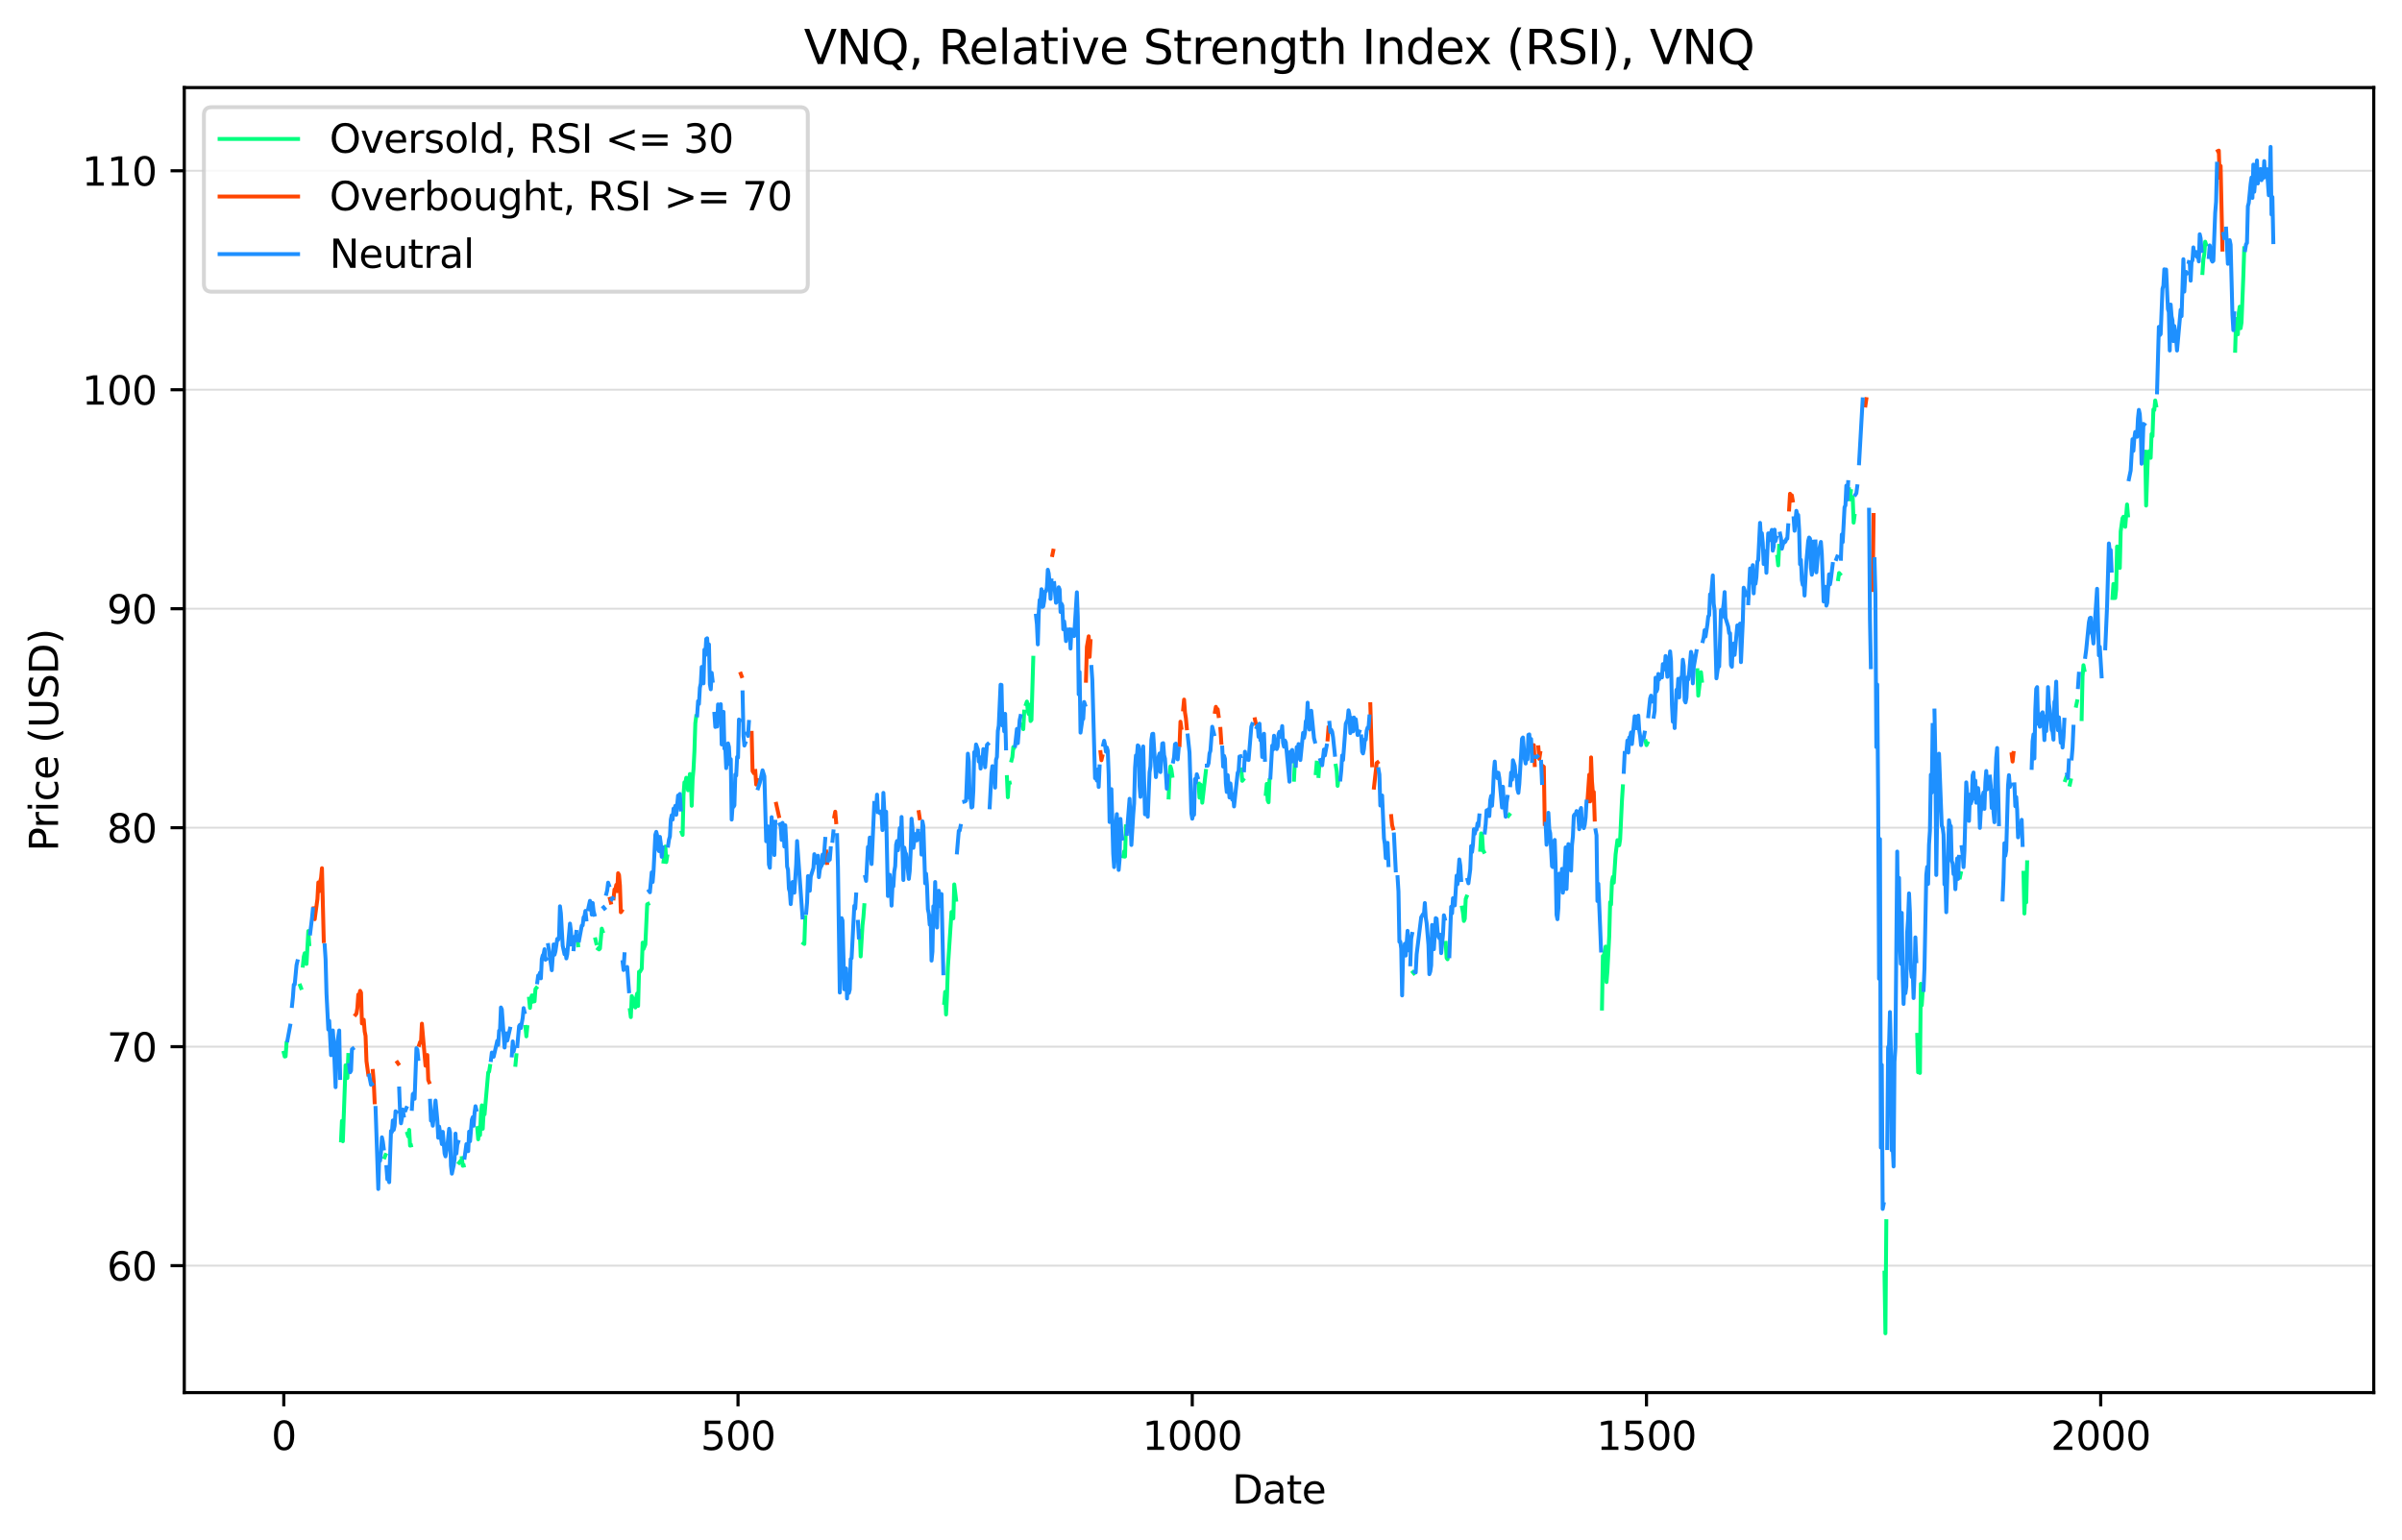 <?xml version="1.0" encoding="utf-8" standalone="no"?>
<!DOCTYPE svg PUBLIC "-//W3C//DTD SVG 1.1//EN"
  "http://www.w3.org/Graphics/SVG/1.1/DTD/svg11.dtd">
<svg xmlns:xlink="http://www.w3.org/1999/xlink" width="612.166pt" height="392.514pt" viewBox="0 0 612.166 392.514" xmlns="http://www.w3.org/2000/svg" version="1.1">
 <defs>
  <style type="text/css">*{stroke-linejoin: round; stroke-linecap: butt}</style>
 </defs>
 <g id="figure_1">
  <g id="patch_1">
   <path d="M 0 392.514 
L 612.166 392.514 
L 612.166 0 
L 0 0 
z
" style="fill: #ffffff"/>
  </g>
  <g id="axes_1">
   <g id="patch_2">
    <path d="M 46.966 354.958 
L 604.966 354.958 
L 604.966 22.318 
L 46.966 22.318 
z
" style="fill: #ffffff"/>
   </g>
   <g id="matplotlib.axis_1">
    <g id="xtick_1">
     <g id="line2d_1">
      <defs>
       <path id="md735bc8090" d="M 0 0 
L 0 3.5 
" style="stroke: #000000; stroke-width: 0.8"/>
      </defs>
      <g>
       <use xlink:href="#md735bc8090" x="72.329" y="354.958" style="stroke: #000000; stroke-width: 0.8"/>
      </g>
     </g>
     <g id="text_1">
      <!-- 0 -->
      <g transform="translate(69.148 369.557)scale(0.1 -0.1)">
       <defs>
        <path id="DejaVuSans-30" d="M 2034 4250 
Q 1547 4250 1301 3770 
Q 1056 3291 1056 2328 
Q 1056 1369 1301 889 
Q 1547 409 2034 409 
Q 2525 409 2770 889 
Q 3016 1369 3016 2328 
Q 3016 3291 2770 3770 
Q 2525 4250 2034 4250 
z
M 2034 4750 
Q 2819 4750 3233 4129 
Q 3647 3509 3647 2328 
Q 3647 1150 3233 529 
Q 2819 -91 2034 -91 
Q 1250 -91 836 529 
Q 422 1150 422 2328 
Q 422 3509 836 4129 
Q 1250 4750 2034 4750 
z
" transform="scale(0.016)"/>
       </defs>
       <use xlink:href="#DejaVuSans-30"/>
      </g>
     </g>
    </g>
    <g id="xtick_2">
     <g id="line2d_2">
      <g>
       <use xlink:href="#md735bc8090" x="188.092" y="354.958" style="stroke: #000000; stroke-width: 0.8"/>
      </g>
     </g>
     <g id="text_2">
      <!-- 500 -->
      <g transform="translate(178.548 369.557)scale(0.1 -0.1)">
       <defs>
        <path id="DejaVuSans-35" d="M 691 4666 
L 3169 4666 
L 3169 4134 
L 1269 4134 
L 1269 2991 
Q 1406 3038 1543 3061 
Q 1681 3084 1819 3084 
Q 2600 3084 3056 2656 
Q 3513 2228 3513 1497 
Q 3513 744 3044 326 
Q 2575 -91 1722 -91 
Q 1428 -91 1123 -41 
Q 819 9 494 109 
L 494 744 
Q 775 591 1075 516 
Q 1375 441 1709 441 
Q 2250 441 2565 725 
Q 2881 1009 2881 1497 
Q 2881 1984 2565 2268 
Q 2250 2553 1709 2553 
Q 1456 2553 1204 2497 
Q 953 2441 691 2322 
L 691 4666 
z
" transform="scale(0.016)"/>
       </defs>
       <use xlink:href="#DejaVuSans-35"/>
       <use xlink:href="#DejaVuSans-30" x="63.623"/>
       <use xlink:href="#DejaVuSans-30" x="127.246"/>
      </g>
     </g>
    </g>
    <g id="xtick_3">
     <g id="line2d_3">
      <g>
       <use xlink:href="#md735bc8090" x="303.855" y="354.958" style="stroke: #000000; stroke-width: 0.8"/>
      </g>
     </g>
     <g id="text_3">
      <!-- 1000 -->
      <g transform="translate(291.13 369.557)scale(0.1 -0.1)">
       <defs>
        <path id="DejaVuSans-31" d="M 794 531 
L 1825 531 
L 1825 4091 
L 703 3866 
L 703 4441 
L 1819 4666 
L 2450 4666 
L 2450 531 
L 3481 531 
L 3481 0 
L 794 0 
L 794 531 
z
" transform="scale(0.016)"/>
       </defs>
       <use xlink:href="#DejaVuSans-31"/>
       <use xlink:href="#DejaVuSans-30" x="63.623"/>
       <use xlink:href="#DejaVuSans-30" x="127.246"/>
       <use xlink:href="#DejaVuSans-30" x="190.869"/>
      </g>
     </g>
    </g>
    <g id="xtick_4">
     <g id="line2d_4">
      <g>
       <use xlink:href="#md735bc8090" x="419.618" y="354.958" style="stroke: #000000; stroke-width: 0.8"/>
      </g>
     </g>
     <g id="text_4">
      <!-- 1500 -->
      <g transform="translate(406.893 369.557)scale(0.1 -0.1)">
       <use xlink:href="#DejaVuSans-31"/>
       <use xlink:href="#DejaVuSans-35" x="63.623"/>
       <use xlink:href="#DejaVuSans-30" x="127.246"/>
       <use xlink:href="#DejaVuSans-30" x="190.869"/>
      </g>
     </g>
    </g>
    <g id="xtick_5">
     <g id="line2d_5">
      <g>
       <use xlink:href="#md735bc8090" x="535.381" y="354.958" style="stroke: #000000; stroke-width: 0.8"/>
      </g>
     </g>
     <g id="text_5">
      <!-- 2000 -->
      <g transform="translate(522.656 369.557)scale(0.1 -0.1)">
       <defs>
        <path id="DejaVuSans-32" d="M 1228 531 
L 3431 531 
L 3431 0 
L 469 0 
L 469 531 
Q 828 903 1448 1529 
Q 2069 2156 2228 2338 
Q 2531 2678 2651 2914 
Q 2772 3150 2772 3378 
Q 2772 3750 2511 3984 
Q 2250 4219 1831 4219 
Q 1534 4219 1204 4116 
Q 875 4013 500 3803 
L 500 4441 
Q 881 4594 1212 4672 
Q 1544 4750 1819 4750 
Q 2544 4750 2975 4387 
Q 3406 4025 3406 3419 
Q 3406 3131 3298 2873 
Q 3191 2616 2906 2266 
Q 2828 2175 2409 1742 
Q 1991 1309 1228 531 
z
" transform="scale(0.016)"/>
       </defs>
       <use xlink:href="#DejaVuSans-32"/>
       <use xlink:href="#DejaVuSans-30" x="63.623"/>
       <use xlink:href="#DejaVuSans-30" x="127.246"/>
       <use xlink:href="#DejaVuSans-30" x="190.869"/>
      </g>
     </g>
    </g>
    <g id="text_6">
     <!-- Date -->
     <g transform="translate(314.015 383.235)scale(0.1 -0.1)">
      <defs>
       <path id="DejaVuSans-44" d="M 1259 4147 
L 1259 519 
L 2022 519 
Q 2988 519 3436 956 
Q 3884 1394 3884 2338 
Q 3884 3275 3436 3711 
Q 2988 4147 2022 4147 
L 1259 4147 
z
M 628 4666 
L 1925 4666 
Q 3281 4666 3915 4102 
Q 4550 3538 4550 2338 
Q 4550 1131 3912 565 
Q 3275 0 1925 0 
L 628 0 
L 628 4666 
z
" transform="scale(0.016)"/>
       <path id="DejaVuSans-61" d="M 2194 1759 
Q 1497 1759 1228 1600 
Q 959 1441 959 1056 
Q 959 750 1161 570 
Q 1363 391 1709 391 
Q 2188 391 2477 730 
Q 2766 1069 2766 1631 
L 2766 1759 
L 2194 1759 
z
M 3341 1997 
L 3341 0 
L 2766 0 
L 2766 531 
Q 2569 213 2275 61 
Q 1981 -91 1556 -91 
Q 1019 -91 701 211 
Q 384 513 384 1019 
Q 384 1609 779 1909 
Q 1175 2209 1959 2209 
L 2766 2209 
L 2766 2266 
Q 2766 2663 2505 2880 
Q 2244 3097 1772 3097 
Q 1472 3097 1187 3025 
Q 903 2953 641 2809 
L 641 3341 
Q 956 3463 1253 3523 
Q 1550 3584 1831 3584 
Q 2591 3584 2966 3190 
Q 3341 2797 3341 1997 
z
" transform="scale(0.016)"/>
       <path id="DejaVuSans-74" d="M 1172 4494 
L 1172 3500 
L 2356 3500 
L 2356 3053 
L 1172 3053 
L 1172 1153 
Q 1172 725 1289 603 
Q 1406 481 1766 481 
L 2356 481 
L 2356 0 
L 1766 0 
Q 1100 0 847 248 
Q 594 497 594 1153 
L 594 3053 
L 172 3053 
L 172 3500 
L 594 3500 
L 594 4494 
L 1172 4494 
z
" transform="scale(0.016)"/>
       <path id="DejaVuSans-65" d="M 3597 1894 
L 3597 1613 
L 953 1613 
Q 991 1019 1311 708 
Q 1631 397 2203 397 
Q 2534 397 2845 478 
Q 3156 559 3463 722 
L 3463 178 
Q 3153 47 2828 -22 
Q 2503 -91 2169 -91 
Q 1331 -91 842 396 
Q 353 884 353 1716 
Q 353 2575 817 3079 
Q 1281 3584 2069 3584 
Q 2775 3584 3186 3129 
Q 3597 2675 3597 1894 
z
M 3022 2063 
Q 3016 2534 2758 2815 
Q 2500 3097 2075 3097 
Q 1594 3097 1305 2825 
Q 1016 2553 972 2059 
L 3022 2063 
z
" transform="scale(0.016)"/>
      </defs>
      <use xlink:href="#DejaVuSans-44"/>
      <use xlink:href="#DejaVuSans-61" x="77.002"/>
      <use xlink:href="#DejaVuSans-74" x="138.281"/>
      <use xlink:href="#DejaVuSans-65" x="177.49"/>
     </g>
    </g>
   </g>
   <g id="matplotlib.axis_2">
    <g id="ytick_1">
     <g id="line2d_6">
      <path d="M 46.966 322.592 
L 604.966 322.592 
" clip-path="url(#p4090d1fe83)" style="fill: none; stroke: #dcdcdc; stroke-width: 0.5; stroke-linecap: square"/>
     </g>
     <g id="line2d_7">
      <defs>
       <path id="mec0ca8d6f1" d="M 0 0 
L -3.5 0 
" style="stroke: #000000; stroke-width: 0.8"/>
      </defs>
      <g>
       <use xlink:href="#mec0ca8d6f1" x="46.966" y="322.592" style="stroke: #000000; stroke-width: 0.8"/>
      </g>
     </g>
     <g id="text_7">
      <!-- 60 -->
      <g transform="translate(27.241 326.391)scale(0.1 -0.1)">
       <defs>
        <path id="DejaVuSans-36" d="M 2113 2584 
Q 1688 2584 1439 2293 
Q 1191 2003 1191 1497 
Q 1191 994 1439 701 
Q 1688 409 2113 409 
Q 2538 409 2786 701 
Q 3034 994 3034 1497 
Q 3034 2003 2786 2293 
Q 2538 2584 2113 2584 
z
M 3366 4563 
L 3366 3988 
Q 3128 4100 2886 4159 
Q 2644 4219 2406 4219 
Q 1781 4219 1451 3797 
Q 1122 3375 1075 2522 
Q 1259 2794 1537 2939 
Q 1816 3084 2150 3084 
Q 2853 3084 3261 2657 
Q 3669 2231 3669 1497 
Q 3669 778 3244 343 
Q 2819 -91 2113 -91 
Q 1303 -91 875 529 
Q 447 1150 447 2328 
Q 447 3434 972 4092 
Q 1497 4750 2381 4750 
Q 2619 4750 2861 4703 
Q 3103 4656 3366 4563 
z
" transform="scale(0.016)"/>
       </defs>
       <use xlink:href="#DejaVuSans-36"/>
       <use xlink:href="#DejaVuSans-30" x="63.623"/>
      </g>
     </g>
    </g>
    <g id="ytick_2">
     <g id="line2d_8">
      <path d="M 46.966 266.778 
L 604.966 266.778 
" clip-path="url(#p4090d1fe83)" style="fill: none; stroke: #dcdcdc; stroke-width: 0.5; stroke-linecap: square"/>
     </g>
     <g id="line2d_9">
      <g>
       <use xlink:href="#mec0ca8d6f1" x="46.966" y="266.778" style="stroke: #000000; stroke-width: 0.8"/>
      </g>
     </g>
     <g id="text_8">
      <!-- 70 -->
      <g transform="translate(27.241 270.577)scale(0.1 -0.1)">
       <defs>
        <path id="DejaVuSans-37" d="M 525 4666 
L 3525 4666 
L 3525 4397 
L 1831 0 
L 1172 0 
L 2766 4134 
L 525 4134 
L 525 4666 
z
" transform="scale(0.016)"/>
       </defs>
       <use xlink:href="#DejaVuSans-37"/>
       <use xlink:href="#DejaVuSans-30" x="63.623"/>
      </g>
     </g>
    </g>
    <g id="ytick_3">
     <g id="line2d_10">
      <path d="M 46.966 210.964 
L 604.966 210.964 
" clip-path="url(#p4090d1fe83)" style="fill: none; stroke: #dcdcdc; stroke-width: 0.5; stroke-linecap: square"/>
     </g>
     <g id="line2d_11">
      <g>
       <use xlink:href="#mec0ca8d6f1" x="46.966" y="210.964" style="stroke: #000000; stroke-width: 0.8"/>
      </g>
     </g>
     <g id="text_9">
      <!-- 80 -->
      <g transform="translate(27.241 214.763)scale(0.1 -0.1)">
       <defs>
        <path id="DejaVuSans-38" d="M 2034 2216 
Q 1584 2216 1326 1975 
Q 1069 1734 1069 1313 
Q 1069 891 1326 650 
Q 1584 409 2034 409 
Q 2484 409 2743 651 
Q 3003 894 3003 1313 
Q 3003 1734 2745 1975 
Q 2488 2216 2034 2216 
z
M 1403 2484 
Q 997 2584 770 2862 
Q 544 3141 544 3541 
Q 544 4100 942 4425 
Q 1341 4750 2034 4750 
Q 2731 4750 3128 4425 
Q 3525 4100 3525 3541 
Q 3525 3141 3298 2862 
Q 3072 2584 2669 2484 
Q 3125 2378 3379 2068 
Q 3634 1759 3634 1313 
Q 3634 634 3220 271 
Q 2806 -91 2034 -91 
Q 1263 -91 848 271 
Q 434 634 434 1313 
Q 434 1759 690 2068 
Q 947 2378 1403 2484 
z
M 1172 3481 
Q 1172 3119 1398 2916 
Q 1625 2713 2034 2713 
Q 2441 2713 2670 2916 
Q 2900 3119 2900 3481 
Q 2900 3844 2670 4047 
Q 2441 4250 2034 4250 
Q 1625 4250 1398 4047 
Q 1172 3844 1172 3481 
z
" transform="scale(0.016)"/>
       </defs>
       <use xlink:href="#DejaVuSans-38"/>
       <use xlink:href="#DejaVuSans-30" x="63.623"/>
      </g>
     </g>
    </g>
    <g id="ytick_4">
     <g id="line2d_12">
      <path d="M 46.966 155.15 
L 604.966 155.15 
" clip-path="url(#p4090d1fe83)" style="fill: none; stroke: #dcdcdc; stroke-width: 0.5; stroke-linecap: square"/>
     </g>
     <g id="line2d_13">
      <g>
       <use xlink:href="#mec0ca8d6f1" x="46.966" y="155.15" style="stroke: #000000; stroke-width: 0.8"/>
      </g>
     </g>
     <g id="text_10">
      <!-- 90 -->
      <g transform="translate(27.241 158.949)scale(0.1 -0.1)">
       <defs>
        <path id="DejaVuSans-39" d="M 703 97 
L 703 672 
Q 941 559 1184 500 
Q 1428 441 1663 441 
Q 2288 441 2617 861 
Q 2947 1281 2994 2138 
Q 2813 1869 2534 1725 
Q 2256 1581 1919 1581 
Q 1219 1581 811 2004 
Q 403 2428 403 3163 
Q 403 3881 828 4315 
Q 1253 4750 1959 4750 
Q 2769 4750 3195 4129 
Q 3622 3509 3622 2328 
Q 3622 1225 3098 567 
Q 2575 -91 1691 -91 
Q 1453 -91 1209 -44 
Q 966 3 703 97 
z
M 1959 2075 
Q 2384 2075 2632 2365 
Q 2881 2656 2881 3163 
Q 2881 3666 2632 3958 
Q 2384 4250 1959 4250 
Q 1534 4250 1286 3958 
Q 1038 3666 1038 3163 
Q 1038 2656 1286 2365 
Q 1534 2075 1959 2075 
z
" transform="scale(0.016)"/>
       </defs>
       <use xlink:href="#DejaVuSans-39"/>
       <use xlink:href="#DejaVuSans-30" x="63.623"/>
      </g>
     </g>
    </g>
    <g id="ytick_5">
     <g id="line2d_14">
      <path d="M 46.966 99.336 
L 604.966 99.336 
" clip-path="url(#p4090d1fe83)" style="fill: none; stroke: #dcdcdc; stroke-width: 0.5; stroke-linecap: square"/>
     </g>
     <g id="line2d_15">
      <g>
       <use xlink:href="#mec0ca8d6f1" x="46.966" y="99.336" style="stroke: #000000; stroke-width: 0.8"/>
      </g>
     </g>
     <g id="text_11">
      <!-- 100 -->
      <g transform="translate(20.878 103.135)scale(0.1 -0.1)">
       <use xlink:href="#DejaVuSans-31"/>
       <use xlink:href="#DejaVuSans-30" x="63.623"/>
       <use xlink:href="#DejaVuSans-30" x="127.246"/>
      </g>
     </g>
    </g>
    <g id="ytick_6">
     <g id="line2d_16">
      <path d="M 46.966 43.522 
L 604.966 43.522 
" clip-path="url(#p4090d1fe83)" style="fill: none; stroke: #dcdcdc; stroke-width: 0.5; stroke-linecap: square"/>
     </g>
     <g id="line2d_17">
      <g>
       <use xlink:href="#mec0ca8d6f1" x="46.966" y="43.522" style="stroke: #000000; stroke-width: 0.8"/>
      </g>
     </g>
     <g id="text_12">
      <!-- 110 -->
      <g transform="translate(20.878 47.321)scale(0.1 -0.1)">
       <use xlink:href="#DejaVuSans-31"/>
       <use xlink:href="#DejaVuSans-31" x="63.623"/>
       <use xlink:href="#DejaVuSans-30" x="127.246"/>
      </g>
     </g>
    </g>
    <g id="text_13">
     <!-- Price (USD) -->
     <g transform="translate(14.798 217.01)rotate(-90)scale(0.1 -0.1)">
      <defs>
       <path id="DejaVuSans-50" d="M 1259 4147 
L 1259 2394 
L 2053 2394 
Q 2494 2394 2734 2622 
Q 2975 2850 2975 3272 
Q 2975 3691 2734 3919 
Q 2494 4147 2053 4147 
L 1259 4147 
z
M 628 4666 
L 2053 4666 
Q 2838 4666 3239 4311 
Q 3641 3956 3641 3272 
Q 3641 2581 3239 2228 
Q 2838 1875 2053 1875 
L 1259 1875 
L 1259 0 
L 628 0 
L 628 4666 
z
" transform="scale(0.016)"/>
       <path id="DejaVuSans-72" d="M 2631 2963 
Q 2534 3019 2420 3045 
Q 2306 3072 2169 3072 
Q 1681 3072 1420 2755 
Q 1159 2438 1159 1844 
L 1159 0 
L 581 0 
L 581 3500 
L 1159 3500 
L 1159 2956 
Q 1341 3275 1631 3429 
Q 1922 3584 2338 3584 
Q 2397 3584 2469 3576 
Q 2541 3569 2628 3553 
L 2631 2963 
z
" transform="scale(0.016)"/>
       <path id="DejaVuSans-69" d="M 603 3500 
L 1178 3500 
L 1178 0 
L 603 0 
L 603 3500 
z
M 603 4863 
L 1178 4863 
L 1178 4134 
L 603 4134 
L 603 4863 
z
" transform="scale(0.016)"/>
       <path id="DejaVuSans-63" d="M 3122 3366 
L 3122 2828 
Q 2878 2963 2633 3030 
Q 2388 3097 2138 3097 
Q 1578 3097 1268 2742 
Q 959 2388 959 1747 
Q 959 1106 1268 751 
Q 1578 397 2138 397 
Q 2388 397 2633 464 
Q 2878 531 3122 666 
L 3122 134 
Q 2881 22 2623 -34 
Q 2366 -91 2075 -91 
Q 1284 -91 818 406 
Q 353 903 353 1747 
Q 353 2603 823 3093 
Q 1294 3584 2113 3584 
Q 2378 3584 2631 3529 
Q 2884 3475 3122 3366 
z
" transform="scale(0.016)"/>
       <path id="DejaVuSans-20" transform="scale(0.016)"/>
       <path id="DejaVuSans-28" d="M 1984 4856 
Q 1566 4138 1362 3434 
Q 1159 2731 1159 2009 
Q 1159 1288 1364 580 
Q 1569 -128 1984 -844 
L 1484 -844 
Q 1016 -109 783 600 
Q 550 1309 550 2009 
Q 550 2706 781 3412 
Q 1013 4119 1484 4856 
L 1984 4856 
z
" transform="scale(0.016)"/>
       <path id="DejaVuSans-55" d="M 556 4666 
L 1191 4666 
L 1191 1831 
Q 1191 1081 1462 751 
Q 1734 422 2344 422 
Q 2950 422 3222 751 
Q 3494 1081 3494 1831 
L 3494 4666 
L 4128 4666 
L 4128 1753 
Q 4128 841 3676 375 
Q 3225 -91 2344 -91 
Q 1459 -91 1007 375 
Q 556 841 556 1753 
L 556 4666 
z
" transform="scale(0.016)"/>
       <path id="DejaVuSans-53" d="M 3425 4513 
L 3425 3897 
Q 3066 4069 2747 4153 
Q 2428 4238 2131 4238 
Q 1616 4238 1336 4038 
Q 1056 3838 1056 3469 
Q 1056 3159 1242 3001 
Q 1428 2844 1947 2747 
L 2328 2669 
Q 3034 2534 3370 2195 
Q 3706 1856 3706 1288 
Q 3706 609 3251 259 
Q 2797 -91 1919 -91 
Q 1588 -91 1214 -16 
Q 841 59 441 206 
L 441 856 
Q 825 641 1194 531 
Q 1563 422 1919 422 
Q 2459 422 2753 634 
Q 3047 847 3047 1241 
Q 3047 1584 2836 1778 
Q 2625 1972 2144 2069 
L 1759 2144 
Q 1053 2284 737 2584 
Q 422 2884 422 3419 
Q 422 4038 858 4394 
Q 1294 4750 2059 4750 
Q 2388 4750 2728 4690 
Q 3069 4631 3425 4513 
z
" transform="scale(0.016)"/>
       <path id="DejaVuSans-29" d="M 513 4856 
L 1013 4856 
Q 1481 4119 1714 3412 
Q 1947 2706 1947 2009 
Q 1947 1309 1714 600 
Q 1481 -109 1013 -844 
L 513 -844 
Q 928 -128 1133 580 
Q 1338 1288 1338 2009 
Q 1338 2731 1133 3434 
Q 928 4138 513 4856 
z
" transform="scale(0.016)"/>
      </defs>
      <use xlink:href="#DejaVuSans-50"/>
      <use xlink:href="#DejaVuSans-72" x="58.553"/>
      <use xlink:href="#DejaVuSans-69" x="99.666"/>
      <use xlink:href="#DejaVuSans-63" x="127.449"/>
      <use xlink:href="#DejaVuSans-65" x="182.43"/>
      <use xlink:href="#DejaVuSans-20" x="243.953"/>
      <use xlink:href="#DejaVuSans-28" x="275.74"/>
      <use xlink:href="#DejaVuSans-55" x="314.754"/>
      <use xlink:href="#DejaVuSans-53" x="387.947"/>
      <use xlink:href="#DejaVuSans-44" x="451.424"/>
      <use xlink:href="#DejaVuSans-29" x="528.426"/>
     </g>
    </g>
   </g>
   <g id="line2d_18">
    <path d="M 72.329 268.34 
L 72.561 269.289 
L 72.792 269.233 
L 73.024 265.885 
M 76.497 251.206 
L 76.728 251.82 
M 77.191 246.126 
L 77.423 243.838 
L 77.654 242.967 
L 78.117 245.68 
L 78.58 237.308 
L 78.812 240.657 
M 86.915 290.666 
L 87.147 285.699 
L 87.378 290.889 
L 88.073 271.522 
L 88.305 273.922 
L 88.536 274.759 
L 88.768 268.899 
M 98.029 294.964 
L 98.26 294.406 
M 103.817 288.936 
L 104.048 289.661 
L 104.28 287.987 
L 104.511 292.006 
L 104.743 291.95 
M 117.014 296.359 
L 117.245 296.08 
M 117.708 295.187 
L 117.94 297.14 
L 118.171 297.085 
M 121.644 287.54 
L 121.876 290.387 
L 122.107 287.317 
L 122.339 289.326 
L 122.57 283.745 
L 122.802 281.736 
L 123.033 287.708 
L 123.265 283.243 
L 123.496 284.024 
L 124.423 273.364 
L 124.654 273.14 
L 124.886 271.689 
M 131.368 271.41 
L 131.6 268.954 
M 133.915 261.754 
L 134.147 264.154 
L 134.378 261.81 
M 134.841 254.554 
L 135.073 256.899 
L 135.304 254.61 
L 135.536 253.717 
L 135.767 255.336 
L 135.999 253.661 
L 136.23 255.224 
L 136.462 252.099 
L 136.693 251.82 
M 147.112 238.536 
L 147.344 240.936 
M 151.743 239.429 
L 151.974 240.433 
M 152.437 241.829 
L 152.669 241.996 
L 152.9 241.773 
L 153.363 236.694 
L 153.595 237.364 
M 160.541 257.457 
L 160.772 259.243 
L 161.004 253.885 
L 161.235 254.443 
L 161.467 256.452 
L 161.698 256.117 
L 161.93 256.787 
L 162.161 254.275 
L 162.393 253.215 
L 162.624 256.396 
L 162.856 247.689 
L 163.087 247.689 
L 163.55 246.908 
L 163.782 240.266 
L 164.013 241.885 
L 164.476 240.713 
L 164.94 230.499 
L 165.171 230.387 
M 169.107 219.615 
L 169.57 215.764 
L 169.802 219.726 
L 170.033 218.275 
M 173.738 212.192 
L 173.969 212.806 
L 174.201 202.592 
L 174.432 199.41 
L 174.664 199.633 
L 174.895 198.238 
L 175.358 201.42 
L 175.59 199.801 
L 175.821 197.289 
L 176.053 197.624 
L 176.284 205.382 
L 176.516 198.573 
L 176.747 196.061 
L 176.979 191.485 
L 177.21 184.34 
L 177.442 182.554 
M 204.762 240.433 
L 204.993 240.601 
L 205.225 233.736 
M 219.117 237.252 
L 219.348 243.782 
L 219.811 235.857 
L 220.043 233.792 
L 220.274 230.722 
M 240.648 255.615 
L 240.88 252.824 
L 241.111 258.573 
L 241.343 253.996 
L 241.575 246.573 
L 242.501 232.452 
L 242.732 233.568 
L 242.964 234.071 
L 243.195 225.42 
L 243.658 229.326 
M 256.624 198.071 
L 256.855 203.206 
L 257.087 199.578 
L 257.318 199.522 
M 257.781 193.829 
L 258.013 192.936 
L 258.244 190.424 
L 258.476 190.48 
M 260.328 184.731 
L 260.56 184.62 
L 260.791 185.847 
L 261.023 181.382 
M 261.486 179.485 
L 261.717 178.815 
L 261.949 181.271 
L 262.18 181.996 
L 262.412 179.596 
L 262.643 183.782 
L 262.875 183.503 
L 263.338 167.652 
M 286.259 218.275 
L 286.49 216.992 
L 286.722 218.331 
L 286.954 210.629 
M 297.835 203.261 
L 298.067 197.847 
L 298.298 195.336 
L 298.53 196.117 
L 298.761 197.736 
M 305.476 199.745 
L 305.707 203.317 
L 305.939 199.968 
L 306.17 200.471 
L 306.402 204.601 
L 307.328 196.508 
M 316.357 196.117 
L 316.589 199.02 
L 316.82 198.74 
M 322.609 202.368 
L 322.84 199.801 
L 323.072 203.987 
L 323.303 204.489 
L 323.535 198.908 
M 329.786 198.74 
L 330.017 193.829 
M 335.342 197.066 
L 335.574 194.387 
M 336.037 197.792 
L 336.269 194.666 
M 340.436 195.168 
L 340.668 196.508 
L 340.899 200.303 
L 341.131 198.238 
L 341.362 198.629 
M 360.116 247.801 
L 360.347 248.08 
M 368.451 240.322 
L 368.682 244.173 
L 368.914 244.508 
L 369.145 242.945 
M 372.618 231.336 
L 372.85 232.62 
L 373.081 234.74 
L 373.313 234.182 
L 373.544 229.159 
L 373.776 228.545 
M 377.249 216.601 
L 377.48 212.415 
L 377.712 212.694 
L 377.943 216.657 
L 378.175 217.103 
M 384.426 207.95 
L 384.657 207.671 
M 408.273 257.066 
L 408.505 243.671 
L 408.736 243.726 
L 409.199 241.271 
L 409.431 250.313 
L 409.662 247.466 
L 410.125 238.592 
L 410.357 229.94 
L 410.588 230.554 
L 410.82 224.75 
L 411.051 223.522 
L 411.283 224.973 
L 411.746 217.773 
L 412.209 214.145 
L 412.44 215.485 
L 412.672 215.429 
L 412.904 213.922 
L 413.367 203.987 
L 413.598 200.415 
M 419.386 188.917 
L 419.618 189.922 
L 419.849 189.42 
M 432.583 170.833 
L 432.815 177.308 
L 433.509 171.336 
L 433.741 173.513 
M 452.957 141.922 
L 453.189 144.099 
L 453.421 139.131 
M 468.47 147.615 
L 468.701 146.052 
L 468.933 146.331 
M 471.248 124.731 
L 471.48 127.299 
L 471.711 125.178 
M 472.174 126.74 
L 472.406 133.215 
L 472.637 131.485 
M 480.277 324.378 
L 480.509 339.838 
L 480.741 311.261 
M 488.612 263.764 
L 488.844 273.308 
L 489.075 271.968 
L 489.307 273.475 
L 489.539 250.759 
L 489.77 256.229 
L 490.002 252.657 
M 499.494 223.633 
L 499.726 222.573 
M 515.701 222.461 
L 515.932 232.843 
L 516.164 227.15 
L 516.395 229.996 
L 516.627 219.782 
M 526.351 198.852 
L 526.583 198.182 
M 527.509 199.968 
L 527.74 198.908 
M 529.129 179.875 
L 529.361 178.759 
M 530.519 183.28 
L 530.75 172.452 
L 530.982 169.55 
L 531.213 170.778 
M 538.39 152.415 
L 538.622 148.843 
L 538.853 149.568 
L 539.085 152.415 
L 539.317 150.238 
L 539.548 139.299 
L 539.78 142.313 
L 540.011 141.643 
L 540.243 144.768 
L 540.474 135.447 
L 540.937 132.099 
L 541.169 131.708 
L 541.4 133.661 
L 541.632 134.275 
L 542.095 128.582 
L 542.326 131.373 
M 546.725 115.131 
L 546.957 128.861 
L 547.42 115.633 
L 547.651 115.075 
L 547.883 114.964 
L 548.114 116.694 
L 548.346 110.61 
L 548.578 111.168 
L 548.809 104.359 
L 549.041 104.526 
L 549.272 102.071 
L 549.504 103.354 
M 561.311 69.587 
L 561.543 66.126 
L 561.775 64.843 
L 562.006 61.606 
L 562.238 62.331 
M 569.646 89.401 
L 569.878 81.364 
L 570.109 81.252 
L 570.341 85.215 
L 570.572 79.745 
L 570.804 78.182 
L 571.036 83.652 
L 571.267 82.201 
L 571.73 70.424 
L 571.962 63.28 
M 579.602 71.54 
" clip-path="url(#p4090d1fe83)" style="fill: none; stroke: #00ff7f; stroke-linecap: square"/>
   </g>
   <g id="line2d_19">
    <path d="M 79.97 231.503 
L 80.201 234.294 
L 80.896 229.159 
L 81.127 224.917 
L 81.359 227.15 
L 81.59 224.75 
L 81.822 223.745 
L 82.053 221.289 
L 82.516 239.875 
M 90.62 258.629 
L 90.851 258.35 
L 91.083 256.899 
L 91.314 253.494 
L 91.546 253.773 
L 91.777 252.545 
L 92.009 252.992 
L 92.24 260.861 
L 92.704 259.913 
L 92.935 262.871 
L 93.167 264.043 
L 93.398 270.461 
L 93.861 273.866 
M 95.019 272.973 
L 95.25 275.708 
L 95.482 280.954 
M 101.27 270.796 
L 101.501 271.131 
M 106.827 266.331 
L 107.058 265.606 
L 107.29 265.717 
L 107.521 260.917 
L 108.447 271.633 
L 108.679 269.624 
L 108.91 268.899 
L 109.142 275.261 
L 109.373 275.82 
M 155.447 229.103 
L 155.679 230.052 
M 156.373 228.992 
L 156.605 226.703 
L 156.836 226.647 
L 157.068 225.531 
L 157.299 227.15 
L 157.531 222.573 
L 157.762 223.02 
L 157.994 225.699 
L 158.225 232.508 
L 158.457 232.173 
M 188.787 171.726 
L 189.018 172.34 
M 191.565 186.796 
L 191.797 196.564 
L 192.028 196.899 
M 192.491 196.508 
L 192.723 199.968 
L 192.954 198.796 
M 197.816 204.88 
L 198.511 208.006 
M 210.55 217.047 
L 210.782 219.95 
M 212.634 208.117 
L 212.865 206.889 
L 213.097 209.568 
M 234.166 207.001 
L 234.397 208.564 
M 268.2 141.475 
L 268.431 140.359 
M 276.766 173.513 
L 276.998 164.861 
L 277.461 162.182 
L 277.693 167.429 
L 277.924 163.41 
M 280.471 191.708 
L 280.702 193.773 
L 280.934 192.768 
M 300.614 189.922 
L 300.845 183.95 
L 301.077 185.513 
M 301.54 180.824 
L 301.771 178.313 
L 302.003 181.606 
L 302.234 183.057 
L 302.466 185.624 
M 309.643 181.438 
L 309.875 180.154 
L 310.106 180.824 
L 310.338 180.768 
L 310.569 182.499 
M 311.032 185.792 
L 311.264 189.308 
M 319.83 183.336 
L 320.062 184.452 
M 338.352 188.471 
L 338.584 185.457 
M 349.234 179.485 
L 349.697 195.057 
M 350.16 200.75 
L 350.855 194.499 
L 351.086 194.331 
M 354.559 208.006 
L 354.791 210.35 
L 355.022 211.131 
M 390.677 191.261 
L 390.909 189.922 
L 391.14 195.001 
M 392.066 190.48 
L 392.298 193.438 
L 392.529 191.931 
M 393.224 195.28 
L 393.455 195.447 
L 393.687 210.015 
M 404.569 204.21 
L 405.032 197.457 
L 405.263 204.266 
L 405.495 193.047 
L 405.726 199.131 
L 405.958 202.089 
L 406.189 201.866 
L 406.421 208.899 
M 455.967 129.866 
L 456.199 125.847 
L 456.43 127.41 
L 456.662 126.238 
L 456.893 127.578 
M 475.415 103.354 
L 475.647 101.736 
M 477.036 149.233 
L 477.268 150.406 
L 477.499 131.261 
M 512.691 192.266 
L 512.923 194.108 
L 513.154 191.931 
M 565.247 38.499 
L 565.479 38.387 
L 565.71 45.364 
L 565.942 42.294 
L 566.405 63.615 
M 567.1 58.759 
" clip-path="url(#p4090d1fe83)" style="fill: none; stroke: #ff4500; stroke-linecap: square"/>
   </g>
   <g id="line2d_20">
    <path d="M 73.255 265.159 
L 73.95 261.42 
M 74.413 256.396 
L 74.645 254.22 
L 74.876 250.982 
L 75.108 250.926 
L 75.571 246.015 
L 75.802 245.01 
M 79.044 237.922 
L 79.507 234.071 
L 79.738 231.726 
M 82.748 240.936 
L 82.979 244.508 
L 83.211 253.271 
L 83.674 262.424 
L 83.906 260.192 
L 84.369 268.954 
L 84.6 262.703 
L 84.832 262.647 
L 85.063 266.052 
L 85.526 277.103 
L 85.758 267.224 
L 86.452 262.647 
L 86.684 274.759 
M 88.999 271.466 
L 89.231 273.308 
L 89.462 272.917 
L 89.694 267.447 
L 89.925 267.28 
M 94.093 274.145 
L 94.556 276.489 
L 94.787 276.322 
M 95.713 282.406 
L 96.408 303.057 
L 96.639 295.02 
L 96.871 295.857 
L 97.103 293.68 
L 97.334 289.885 
L 97.566 290.945 
L 97.797 292.731 
M 98.492 297.475 
L 98.723 300.601 
L 98.955 297.531 
L 99.186 301.326 
L 99.649 288.266 
L 99.881 288.545 
L 100.112 285.587 
L 100.344 287.987 
L 100.575 286.926 
L 100.807 283.243 
L 101.038 283.466 
M 101.733 277.438 
L 101.965 283.466 
L 102.196 286.313 
L 102.428 285.085 
L 102.659 282.796 
L 102.891 284.359 
M 103.354 282.964 
L 103.585 282.406 
M 104.974 282.629 
L 105.206 278.889 
L 105.437 278.666 
L 105.669 280.061 
L 106.132 267.168 
L 106.364 267.559 
L 106.595 269.903 
M 109.605 280.564 
L 109.836 285.643 
L 110.068 285.252 
L 110.299 286.926 
L 110.994 280.508 
L 111.457 285.475 
L 111.689 289.996 
L 111.92 287.15 
L 112.615 291.615 
L 112.846 288.489 
L 113.309 294.015 
L 113.541 294.74 
L 114.004 292.117 
L 114.467 287.708 
L 114.698 288.657 
L 114.93 297.14 
L 115.162 299.15 
L 115.625 297.029 
L 115.856 295.354 
L 116.088 288.936 
L 116.319 294.015 
L 116.551 291.782 
L 116.782 291.057 
M 118.403 295.075 
L 118.866 291.615 
L 119.097 293.401 
L 119.329 293.401 
L 119.56 288.433 
L 119.792 290.889 
L 120.255 285.42 
L 120.487 284.75 
L 120.718 286.926 
L 120.95 283.578 
L 121.181 281.959 
L 121.413 282.852 
M 125.117 270.182 
L 125.349 268.285 
L 125.58 268.508 
L 125.812 269.345 
L 126.738 265.271 
L 126.969 266.331 
L 127.201 262.703 
L 127.432 262.48 
L 127.664 256.787 
L 127.895 257.289 
L 128.59 267.001 
L 128.822 264.545 
L 129.053 263.373 
L 129.285 265.215 
L 129.979 262.201 
M 130.442 269.01 
L 130.674 265.438 
L 130.905 268.006 
L 131.137 267.001 
M 131.831 266.61 
L 132.294 261.531 
L 132.526 261.196 
L 132.757 262.033 
L 133.221 259.41 
L 133.452 256.954 
L 133.684 257.959 
M 136.925 250.368 
L 137.156 248.638 
L 137.388 248.75 
L 137.619 247.913 
L 137.851 249.364 
L 138.083 244.452 
L 138.314 243.503 
L 138.546 243.224 
L 138.777 241.94 
L 139.009 244.62 
L 139.24 244.452 
M 139.703 240.88 
L 140.629 247.299 
L 141.092 240.713 
L 141.324 243.336 
L 141.555 242.499 
L 142.018 239.317 
L 142.25 239.54 
L 142.482 238.703 
L 142.713 231.001 
L 142.945 232.787 
L 143.408 241.047 
L 143.871 243.224 
L 144.102 242.164 
L 144.334 244.285 
L 144.565 243.224 
L 145.26 235.41 
L 145.491 237.14 
L 145.723 240.713 
M 146.186 241.94 
L 146.417 238.759 
L 146.649 239.764 
L 146.881 237.531 
M 147.575 239.708 
L 148.27 235.913 
L 148.501 235.857 
L 148.733 233.792 
L 148.964 233.513 
L 149.196 232.173 
L 149.427 234.35 
M 149.89 231.726 
L 150.353 229.606 
L 150.585 230.164 
L 150.816 233.122 
L 151.048 230.164 
L 151.28 232.229 
L 151.511 233.122 
M 153.826 231.28 
L 154.058 231.559 
M 154.521 227.82 
L 154.752 226.926 
L 154.984 224.973 
L 155.215 225.643 
M 155.91 229.215 
L 156.142 228.936 
M 158.688 245.233 
L 158.92 247.243 
L 159.151 243.224 
M 159.614 246.964 
L 159.846 246.461 
L 160.309 252.657 
M 165.403 227.094 
L 165.634 227.429 
L 166.097 222.35 
L 166.329 224.806 
L 166.56 222.071 
L 167.023 212.75 
L 167.255 212.024 
L 167.486 212.973 
L 167.718 216.378 
L 167.949 216.936 
L 168.181 213.308 
L 168.412 215.038 
L 168.644 218.387 
L 168.875 215.987 
M 170.265 215.54 
L 170.496 213.978 
L 170.728 213.196 
L 170.959 208.899 
L 171.191 207.782 
L 171.422 208.899 
L 171.654 206.108 
L 171.885 206.554 
L 172.117 205.382 
L 172.348 207.671 
L 172.811 202.759 
L 173.043 203.206 
L 173.274 202.368 
L 173.506 206.331 
M 177.673 182.331 
L 177.905 178.703 
L 178.136 179.429 
L 178.368 175.299 
L 178.6 174.182 
L 178.831 169.996 
L 179.063 173.847 
L 179.294 174.182 
L 179.526 165.587 
L 179.757 166.982 
L 179.989 162.852 
L 180.22 162.685 
L 180.452 165.978 
L 180.683 164.247 
L 180.915 174.406 
L 181.146 175.689 
L 181.378 171.503 
L 181.609 173.513 
M 182.072 181.94 
L 182.304 185.289 
L 182.535 183.782 
L 182.767 185.178 
L 182.999 179.54 
L 183.23 182.722 
L 183.462 183.894 
L 183.693 179.485 
L 183.925 189.754 
L 184.388 181.438 
L 184.619 190.815 
L 184.851 190.703 
L 185.082 195.782 
L 185.545 189.475 
L 185.777 190.368 
L 186.008 194.833 
L 186.24 193.494 
L 186.471 208.899 
L 186.703 205.326 
L 186.934 205.661 
L 187.166 205.271 
L 187.398 197.401 
L 187.629 197.68 
L 187.861 192.936 
L 188.092 193.103 
L 188.324 183.392 
L 188.555 183.615 
M 189.25 176.471 
L 189.481 187.578 
L 189.713 190.033 
L 189.944 189.42 
M 190.407 186.908 
L 190.639 187.578 
L 190.87 184.006 
M 193.186 200.917 
L 193.649 199.466 
L 194.343 196.34 
L 194.806 197.847 
L 195.269 214.424 
L 195.501 211.075 
L 195.732 210.629 
L 195.964 220.34 
L 196.195 221.178 
L 196.659 208.285 
L 196.89 215.038 
L 197.122 213.699 
L 197.353 217.94 
L 197.585 209.457 
M 198.742 210.126 
L 198.974 210.685 
L 199.205 214.089 
L 199.437 209.736 
L 199.668 210.629 
L 199.9 215.764 
L 200.131 210.35 
L 200.363 214.48 
L 200.594 220.843 
L 200.826 221.68 
L 201.058 226.536 
L 201.289 227.317 
L 201.521 230.443 
L 201.984 224.806 
L 202.215 225.196 
L 202.447 227.54 
L 202.91 220.396 
L 203.141 214.368 
L 204.53 233.847 
M 205.457 232.675 
L 205.688 229.996 
L 205.92 223.299 
L 206.383 227.038 
L 206.614 223.466 
L 207.077 221.959 
L 207.309 221.233 
L 207.54 217.717 
L 207.772 219.28 
L 208.003 218.778 
L 208.235 220.006 
L 208.466 218.108 
L 208.698 223.578 
L 208.929 221.736 
L 209.161 220.954 
L 209.392 220.675 
L 209.624 217.829 
L 209.856 220.006 
L 210.319 213.81 
M 211.013 219.336 
L 211.245 217.717 
L 211.476 219.113 
L 211.708 216.21 
M 212.171 214.313 
L 212.402 211.913 
M 213.328 212.861 
L 213.56 221.122 
L 214.023 252.992 
L 214.486 234.015 
L 214.718 234.629 
L 215.181 252.154 
L 215.412 247.968 
L 215.644 246.852 
L 215.875 254.499 
L 216.107 248.415 
L 216.338 253.103 
L 216.57 252.21 
L 216.801 244.452 
L 217.033 244.229 
L 217.727 230.889 
L 217.959 231.615 
L 218.19 227.987 
M 218.653 234.964 
L 218.885 238.926 
M 220.506 223.522 
L 220.737 224.526 
L 221.2 215.875 
L 221.432 216.601 
L 221.663 213.475 
L 222.126 220.229 
L 222.821 204.657 
M 223.284 206.499 
L 223.516 202.536 
L 223.747 206.945 
M 224.21 207.224 
L 224.442 206.833 
L 224.673 207.447 
L 224.905 211.578 
L 225.136 202.089 
L 225.368 206.666 
L 225.599 208.675 
L 225.831 206.889 
L 226.294 228.378 
L 226.525 223.466 
L 226.757 222.964 
L 226.988 225.922 
L 227.22 230.833 
L 227.451 225.922 
L 227.683 225.922 
L 227.915 222.126 
L 228.146 220.787 
L 228.378 215.317 
L 228.609 214.368 
L 228.841 216.713 
L 229.072 214.926 
L 229.304 211.075 
L 229.535 214.368 
L 229.767 208.229 
L 230.23 224.303 
L 230.461 216.043 
L 230.693 217.271 
L 230.924 217.661 
L 231.619 224.024 
L 231.85 222.015 
L 232.082 217.271 
L 232.313 208.675 
L 232.545 210.908 
L 232.777 216.099 
L 233.24 212.582 
L 233.471 214.201 
L 233.703 214.201 
L 233.934 211.745 
M 234.629 212.471 
L 234.86 217.829 
L 235.092 209.345 
L 235.323 210.573 
L 235.786 225.14 
L 236.018 222.685 
L 236.249 225.587 
L 236.481 231.782 
L 236.712 232.787 
L 236.944 235.689 
L 237.176 233.457 
L 237.407 244.843 
L 237.639 242.554 
L 237.87 231.001 
L 238.102 233.68 
L 238.333 224.806 
L 238.565 233.178 
L 238.796 236.415 
L 239.028 227.764 
L 239.259 227.038 
L 239.491 230.945 
L 239.722 228.099 
L 239.954 227.875 
L 240.417 248.08 
M 243.89 217.271 
L 244.353 211.745 
L 244.584 211.689 
L 244.816 210.517 
M 245.742 204.322 
L 245.974 204.266 
L 246.205 204.043 
L 246.668 192.099 
L 246.9 194.108 
L 247.131 203.373 
L 247.363 203.373 
L 247.594 205.829 
L 247.826 205.661 
L 248.057 201.587 
L 248.289 191.708 
L 248.52 192.601 
L 248.752 189.754 
L 249.215 191.038 
L 249.446 194.108 
L 249.678 192.992 
L 249.909 195.894 
L 250.141 193.326 
L 250.372 194.275 
L 250.604 190.926 
L 251.067 195.559 
L 251.53 189.866 
L 251.762 189.643 
M 252.225 205.773 
L 252.688 197.066 
L 252.919 195.28 
L 253.151 195.559 
L 253.382 196.508 
L 253.614 200.75 
L 253.845 193.661 
L 254.077 192.936 
L 254.308 186.294 
L 254.54 184.954 
L 255.003 174.517 
L 255.235 174.573 
L 255.466 184.899 
L 255.698 182.164 
L 255.929 186.406 
L 256.161 181.94 
L 256.392 190.759 
M 258.707 190.089 
L 259.17 185.792 
L 259.402 189.42 
L 259.865 183.559 
L 260.097 182.499 
M 264.033 156.936 
L 264.264 159.113 
L 264.496 164.247 
L 264.727 156.266 
L 264.959 152.917 
L 265.19 152.973 
L 265.422 150.182 
L 265.653 154.703 
L 265.885 154.536 
L 266.116 153.196 
L 266.348 150.74 
L 266.579 150.685 
L 266.811 149.68 
L 267.042 145.215 
L 267.274 146.164 
L 267.505 148.675 
L 267.737 152.638 
L 267.968 147.95 
M 268.663 148.62 
L 269.126 153.643 
L 269.358 153.308 
L 269.589 152.415 
L 269.821 149.68 
L 270.052 150.238 
L 270.284 155.987 
L 270.515 153.866 
L 270.747 154.368 
L 270.978 160.396 
L 271.21 158.387 
L 271.441 160.229 
L 271.673 163.41 
L 271.904 160.731 
L 272.136 160.452 
L 272.367 162.629 
L 272.599 160.396 
L 272.83 165.308 
L 273.062 160.452 
L 273.294 161.401 
L 273.525 160.899 
L 273.757 162.126 
L 274.451 150.964 
L 274.683 157.159 
L 274.914 176.973 
L 275.146 171.28 
L 275.377 186.74 
L 275.84 183.447 
L 276.072 183.224 
L 276.303 178.926 
L 276.535 179.652 
M 278.156 169.996 
L 278.387 173.345 
L 279.082 198.35 
L 279.313 198.182 
L 279.545 198.964 
L 279.776 196.117 
L 280.008 200.582 
L 280.239 195.336 
M 281.165 189.81 
L 281.397 188.806 
L 281.628 189.866 
L 281.86 191.596 
L 282.092 190.536 
L 282.323 191.373 
L 282.555 197.457 
L 282.786 209.513 
L 283.018 208.452 
L 283.249 201.14 
L 283.712 217.606 
L 283.944 221.01 
L 284.175 217.55 
L 284.407 209.847 
L 284.638 207.503 
L 285.101 221.736 
L 285.333 219.113 
L 285.564 208.731 
L 285.796 212.471 
L 286.027 213.754 
M 287.185 212.526 
L 287.88 203.596 
L 288.343 215.373 
L 288.806 207.671 
L 289.037 204.768 
L 289.269 195.726 
L 289.5 192.545 
L 289.732 193.047 
L 289.963 189.978 
L 290.195 190.201 
L 290.426 200.415 
L 290.658 203.094 
L 291.121 191.317 
L 291.353 190.257 
L 291.816 207.559 
L 292.279 205.438 
L 292.51 208.173 
L 292.973 196.843 
L 293.205 195.336 
L 293.436 188.582 
L 293.668 187.075 
L 293.899 187.02 
L 294.594 198.071 
L 294.825 195.726 
L 295.057 196.396 
L 295.288 192.824 
L 295.52 192.043 
L 295.752 196.787 
L 296.215 189.531 
L 296.446 189.42 
L 296.678 192.489 
L 296.909 193.382 
L 297.372 201.029 
L 297.604 197.736 
M 298.993 194.108 
L 299.224 192.992 
L 299.456 189.699 
L 299.687 189.531 
L 300.151 193.55 
L 300.382 190.815 
M 302.697 187.466 
L 303.16 191.82 
L 303.623 207.28 
L 303.855 208.675 
L 304.086 207.559 
L 304.318 207.671 
L 304.55 198.573 
L 304.781 199.466 
L 305.013 197.345 
L 305.244 198.132 
M 307.559 195.168 
L 307.791 195.168 
L 308.022 194.499 
L 308.254 192.043 
L 308.485 191.373 
L 308.948 185.233 
L 309.412 187.131 
M 311.495 190.536 
L 311.727 195.392 
L 311.958 192.657 
L 312.19 193.438 
L 312.421 199.633 
L 312.653 201.866 
L 312.884 197.568 
L 313.347 203.261 
L 313.579 199.689 
L 314.042 203.82 
L 314.274 202.48 
L 314.505 205.55 
L 314.968 201.196 
L 315.431 196.954 
L 315.663 196.564 
L 315.894 192.824 
L 316.126 192.768 
M 317.052 196.34 
L 317.283 191.596 
L 317.515 193.606 
M 317.978 192.601 
L 318.21 193.717 
L 318.904 185.233 
L 319.136 184.564 
M 320.293 185.401 
L 320.525 184.954 
L 320.756 187.801 
L 320.988 184.452 
L 321.219 188.694 
L 321.451 187.578 
L 321.682 192.936 
L 321.914 192.936 
L 322.145 187.02 
L 322.377 193.661 
M 323.766 198.182 
L 324.229 190.033 
L 324.461 191.038 
L 324.692 187.522 
L 324.924 189.699 
L 325.155 190.033 
L 325.387 190.926 
L 325.618 190.313 
L 325.85 187.075 
L 326.081 186.517 
L 326.313 187.801 
L 326.544 187.187 
L 326.776 185.066 
L 327.007 189.364 
L 327.239 190.313 
L 327.471 188.75 
L 327.702 189.252 
L 328.628 199.243 
L 328.86 191.596 
L 329.091 192.992 
L 329.323 191.15 
L 329.554 194.052 
M 330.249 195.168 
L 330.48 190.424 
L 330.712 191.875 
L 330.943 189.643 
L 331.175 193.215 
L 331.406 193.717 
L 332.101 186.796 
L 332.333 188.08 
L 332.564 186.852 
L 332.796 183.838 
L 333.027 183.447 
L 333.259 179.094 
L 333.49 184.731 
L 333.722 185.959 
L 333.953 182.052 
L 334.185 181.159 
L 334.879 188.136 
L 335.111 189.029 
M 336.5 193.717 
L 336.963 195.057 
L 337.426 191.038 
L 337.658 192.545 
L 338.121 190.033 
M 338.815 184.229 
L 339.047 186.573 
L 339.278 186.015 
L 339.51 186.517 
L 339.741 187.913 
L 340.204 192.378 
M 341.594 198.685 
L 341.825 196.452 
L 342.057 192.545 
L 342.288 193.717 
L 342.983 184.452 
L 343.446 183.447 
L 343.677 181.047 
L 343.909 182.052 
L 344.14 186.852 
L 344.372 182.945 
L 344.835 186.406 
L 345.066 182.889 
L 345.298 183.95 
L 345.53 183.336 
L 345.993 187.354 
L 346.224 187.187 
L 346.456 186.461 
M 346.919 187.689 
L 347.15 191.596 
L 347.382 192.043 
L 347.613 190.871 
L 347.845 188.471 
L 348.076 188.526 
L 348.308 186.238 
L 348.539 185.457 
L 348.771 185.568 
L 349.002 182.61 
M 351.318 196.061 
L 351.549 197.401 
L 351.781 205.326 
L 352.012 205.103 
L 352.244 202.759 
L 352.707 213.643 
L 352.938 215.15 
L 353.17 218.722 
L 353.401 217.885 
L 353.633 214.815 
L 353.864 220.508 
M 355.254 212.694 
L 355.717 221.847 
M 356.18 223.578 
L 356.411 227.261 
L 356.643 240.043 
L 356.874 239.987 
L 357.106 241.773 
L 357.337 253.717 
L 357.569 243.615 
L 357.8 243.447 
L 358.032 240.545 
L 358.263 243.559 
L 358.727 237.252 
L 358.958 242.22 
M 359.421 245.792 
L 359.653 239.206 
L 359.884 238.033 
M 360.579 247.689 
L 360.81 247.857 
L 361.042 243.224 
L 362.199 233.792 
L 362.662 233.01 
L 362.894 233.122 
L 363.125 230.164 
L 363.357 233.847 
L 363.589 235.299 
L 364.052 240.88 
L 364.283 248.303 
L 364.515 247.633 
L 364.746 246.071 
L 364.978 235.745 
L 365.209 236.247 
L 365.441 241.94 
L 365.904 234.015 
L 366.135 234.182 
L 366.367 237.364 
L 366.598 238.703 
L 366.83 239.15 
L 367.061 238.257 
L 367.293 242.945 
L 367.756 238.201 
L 367.988 233.289 
L 368.219 234.182 
M 369.377 243.726 
L 369.84 231.113 
L 370.071 232.787 
L 370.303 228.936 
L 370.534 230.499 
L 370.766 230.778 
L 371.229 223.187 
L 371.46 225.364 
L 371.923 219.057 
L 372.155 220.564 
L 372.387 224.303 
M 374.007 224.247 
L 374.239 225.14 
L 374.702 221.568 
L 374.933 215.652 
L 375.165 217.159 
L 375.396 215.206 
L 375.628 211.354 
L 375.859 212.526 
L 376.091 211.466 
L 376.322 211.466 
L 376.554 209.847 
L 376.786 210.517 
L 377.017 207.838 
M 378.406 212.192 
L 378.638 210.071 
L 378.869 206.554 
L 379.101 207.726 
L 379.332 206.275 
L 379.564 208.006 
L 379.795 203.987 
L 380.027 202.871 
L 380.258 205.382 
L 380.49 201.978 
L 380.721 196.564 
L 380.953 194.108 
L 381.184 197.792 
L 381.416 196.843 
L 381.648 198.35 
L 381.879 196.954 
L 382.111 198.35 
L 382.805 205.829 
L 383.037 200.526 
L 383.268 204.936 
L 383.5 205.885 
L 383.731 208.173 
L 383.963 204.601 
L 384.194 203.094 
M 384.889 200.136 
L 385.12 196.899 
L 385.352 198.74 
L 385.583 193.773 
L 386.047 195.224 
L 386.278 197.903 
L 386.51 197.68 
L 386.741 201.196 
L 386.973 202.089 
L 387.204 199.857 
L 387.899 188.303 
L 388.13 187.968 
L 388.593 193.438 
L 388.825 194.61 
L 389.056 191.875 
L 389.288 193.55 
L 389.519 187.299 
L 389.751 187.187 
L 389.982 190.201 
L 390.214 188.359 
L 390.446 193.94 
M 391.372 192.936 
L 391.603 192.992 
L 391.835 192.768 
M 392.761 194.164 
L 392.992 199.578 
M 393.918 209.959 
L 394.15 215.317 
L 394.381 213.196 
L 394.613 207.168 
L 394.845 211.354 
L 395.076 212.359 
L 395.539 220.787 
L 395.771 221.01 
L 396.002 214.703 
L 396.234 214.089 
L 396.465 220.675 
L 396.697 233.178 
L 396.928 234.294 
L 397.16 231.447 
L 397.391 222.685 
L 397.623 224.359 
L 397.854 225.196 
L 398.086 221.457 
L 398.317 227.54 
L 398.549 225.643 
L 399.012 215.987 
L 399.243 226.592 
L 399.707 215.15 
L 399.938 220.34 
L 400.17 218.275 
L 400.401 221.903 
L 400.633 215.429 
L 400.864 213.196 
L 401.096 207.894 
L 401.327 207.559 
L 401.559 207.615 
L 401.79 206.722 
L 402.022 207.168 
L 402.253 208.285 
L 402.485 211.354 
L 402.716 206.554 
L 402.948 205.94 
L 403.179 210.573 
L 403.411 210.182 
L 403.642 211.075 
L 403.874 210.238 
L 404.106 208.34 
L 404.337 204.322 
M 406.652 211.633 
L 406.884 212.917 
L 407.115 229.661 
L 407.347 225.252 
L 407.81 236.415 
L 408.041 242.275 
M 413.83 196.731 
L 414.061 191.931 
M 414.524 191.429 
L 414.756 188.75 
L 414.987 191.82 
L 415.219 187.968 
L 415.45 187.968 
L 415.682 186.685 
L 415.913 189.643 
L 416.608 182.554 
L 416.839 182.666 
L 417.071 185.624 
L 417.302 185.178 
L 417.534 182.387 
L 417.766 186.126 
L 417.997 187.578 
L 418.229 189.922 
L 418.46 188.694 
M 418.923 188.024 
L 419.155 186.74 
M 420.081 182.554 
L 420.544 178.033 
L 420.775 177.308 
L 421.007 178.815 
M 421.47 182.666 
L 421.701 181.215 
L 421.933 172.731 
L 422.165 176.247 
L 422.396 175.633 
L 422.628 171.782 
L 422.859 173.178 
L 423.091 171.95 
L 423.554 172.675 
L 423.785 169.271 
L 424.248 170.61 
L 424.48 167.206 
L 424.943 172.508 
L 425.174 168.043 
L 425.406 168.378 
L 425.637 166.033 
L 425.869 168.545 
L 426.1 179.596 
L 426.332 183.95 
L 426.564 180.322 
L 426.795 185.568 
L 427.258 175.801 
L 427.49 176.806 
L 427.721 173.01 
L 427.953 177.754 
L 428.184 173.178 
L 428.647 172.285 
L 428.879 168.154 
L 429.11 169.717 
L 429.342 178.536 
L 429.573 179.038 
L 429.805 177.81 
L 430.036 172.675 
L 430.268 173.178 
L 430.499 171.392 
L 430.963 166.145 
L 431.194 167.094 
L 431.426 174.182 
L 431.657 170.052 
L 432.352 165.978 
M 433.972 163.41 
L 434.204 162.461 
L 434.435 160.62 
L 434.667 162.238 
L 435.13 159.224 
L 435.362 157.103 
L 435.593 156.824 
L 435.825 151.466 
L 436.056 151.968 
L 436.519 146.666 
L 436.751 153.866 
L 436.982 155.596 
L 437.445 172.899 
L 437.908 169.661 
L 438.14 169.885 
L 438.603 155.485 
L 438.834 157.271 
L 439.297 153.81 
L 439.529 150.908 
L 439.76 157.494 
L 440.455 159.726 
L 440.687 161.401 
L 440.918 161.401 
L 441.15 169.494 
L 441.381 169.94 
L 441.613 164.415 
L 441.844 164.024 
L 442.076 166.926 
L 442.77 159.392 
L 443.002 161.345 
L 443.233 161.345 
L 443.465 158.945 
L 443.696 168.768 
L 444.159 158.554 
L 444.391 149.792 
L 444.623 150.406 
L 444.854 151.745 
L 445.086 151.02 
M 445.549 153.754 
L 446.012 144.88 
L 446.243 148.508 
L 446.706 144.043 
L 446.938 151.243 
L 447.169 147.336 
L 447.401 148.787 
L 447.632 147.113 
L 447.864 143.15 
L 448.095 142.759 
L 448.558 133.271 
L 448.79 137.066 
L 449.022 135.894 
L 449.253 138.406 
L 449.485 143.764 
L 449.716 143.206 
L 449.948 140.471 
L 450.179 145.996 
L 450.642 135.95 
L 450.874 137.736 
L 451.105 135.894 
L 451.337 135.894 
L 451.568 135.057 
L 451.8 140.359 
L 452.031 139.354 
L 452.263 135.001 
L 452.494 137.903 
L 452.726 137.01 
M 453.652 136.006 
L 453.884 137.122 
L 454.115 139.857 
L 454.578 138.015 
L 454.81 138.238 
L 455.041 138.015 
L 455.273 137.345 
L 455.504 137.289 
L 455.736 133.885 
M 457.125 132.099 
L 457.356 135.28 
L 457.819 130.201 
L 458.051 131.15 
L 458.283 131.261 
L 458.514 134.945 
L 458.746 143.82 
L 458.977 142.703 
L 459.209 147.838 
L 459.44 149.066 
L 459.672 147.95 
L 459.903 151.801 
L 460.366 143.206 
L 460.829 137.903 
L 461.061 137.01 
L 461.292 137.289 
L 461.524 144.601 
L 461.755 146.499 
L 461.987 144.88 
L 462.218 138.071 
M 462.682 138.015 
L 462.913 145.885 
L 463.376 140.471 
L 463.608 140.192 
L 464.071 138.126 
L 464.302 141.14 
L 464.765 153.308 
L 464.997 153.196 
L 465.228 149.568 
L 465.46 154.368 
L 465.691 153.643 
L 466.154 146.387 
L 466.386 148.954 
L 466.617 147.615 
L 467.081 143.764 
M 468.007 142.48 
L 468.238 141.866 
M 469.164 142.424 
L 469.396 136.229 
L 469.627 138.182 
L 470.09 129.308 
L 470.322 128.806 
L 470.553 123.782 
L 470.785 127.354 
L 471.016 122.889 
M 472.869 126.071 
L 473.1 125.736 
L 473.332 123.95 
M 473.795 118.089 
L 474.721 101.792 
M 476.342 129.922 
L 476.573 157.996 
L 476.805 170.052 
M 477.731 142.536 
L 477.962 151.41 
L 478.194 190.424 
L 478.425 174.461 
L 478.657 203.485 
L 478.888 249.475 
L 479.12 213.866 
L 479.351 292.508 
L 479.583 271.41 
L 479.814 308.136 
L 480.046 306.908 
M 480.972 292.62 
L 481.204 266.889 
L 481.435 266.499 
L 481.667 257.959 
L 481.898 267.615 
L 482.13 293.233 
L 482.361 292.006 
L 482.593 297.308 
L 482.824 270.629 
L 483.056 267.057 
L 483.519 217.047 
L 483.75 235.578 
L 483.982 223.745 
L 484.213 240.936 
L 484.445 245.68 
L 484.676 232.675 
L 484.908 248.471 
L 485.14 255.894 
L 485.371 249.754 
L 485.603 253.159 
L 485.834 251.429 
L 486.066 237.531 
L 486.297 234.071 
L 486.529 227.708 
L 486.76 232.675 
L 486.992 247.02 
L 487.223 249.029 
L 487.455 247.02 
L 487.686 254.387 
L 487.918 248.638 
L 488.149 238.926 
L 488.381 245.01 
M 490.233 252.322 
L 490.465 246.852 
L 490.928 223.02 
L 491.159 220.954 
L 491.391 225.308 
L 491.622 215.317 
L 491.854 211.745 
L 492.085 197.457 
L 492.317 202.033 
L 492.548 184.787 
M 493.011 181.103 
L 493.243 193.215 
L 493.474 223.02 
L 493.706 207.447 
L 494.169 192.099 
L 494.864 210.461 
L 495.095 210.908 
L 495.327 212.75 
L 495.558 225.42 
L 495.79 224.192 
L 496.021 232.508 
L 496.716 209.066 
L 496.947 210.35 
L 497.179 210.573 
L 497.41 219.447 
L 497.642 220.061 
L 497.873 222.796 
L 498.105 221.457 
L 498.336 226.647 
L 498.8 218.778 
L 499.031 224.024 
L 499.263 218.387 
M 499.957 215.931 
L 500.189 217.773 
L 500.42 221.01 
L 500.652 216.88 
L 501.115 199.41 
L 501.346 202.368 
L 501.578 203.206 
L 501.809 209.233 
L 502.041 202.536 
L 502.272 204.824 
L 502.504 204.099 
L 502.735 197.624 
L 502.967 196.899 
L 503.199 203.54 
L 503.43 198.964 
L 503.662 204.601 
L 503.893 204.545 
L 504.125 200.861 
L 504.356 203.038 
L 504.588 211.02 
L 504.819 206.778 
L 505.051 206.052 
L 505.282 203.15 
L 505.514 201.978 
L 505.745 206.164 
L 505.977 199.522 
L 506.208 196.508 
L 506.44 201.196 
L 506.671 200.861 
M 507.134 197.959 
L 507.366 200.359 
L 507.598 205.94 
L 507.829 201.475 
L 508.061 207.057 
L 508.292 209.568 
L 508.524 198.629 
L 508.755 193.103 
L 508.987 190.647 
L 509.45 210.071 
M 510.376 229.271 
L 510.607 223.801 
L 510.839 214.926 
L 511.07 218.108 
L 511.302 216.768 
L 511.765 200.192 
L 511.996 197.568 
L 512.228 200.582 
L 512.46 199.913 
M 513.386 199.913 
L 513.617 205.494 
L 513.849 203.15 
L 514.08 206.387 
L 514.312 213.42 
L 514.543 210.238 
L 514.775 211.578 
L 515.006 211.633 
L 515.238 208.954 
L 515.469 215.373 
M 517.785 195.726 
L 518.016 188.973 
L 518.248 187.187 
L 518.479 193.326 
L 518.711 180.936 
L 518.942 175.578 
L 519.174 175.131 
L 519.405 184.508 
L 519.637 182.666 
L 519.868 185.233 
L 520.1 184.34 
L 520.331 181.829 
L 520.563 181.55 
L 520.794 183.671 
L 521.026 188.638 
L 521.258 182.61 
L 521.489 186.35 
L 521.721 182.387 
L 521.952 175.131 
L 522.184 179.317 
L 522.415 180.992 
L 522.878 186.015 
L 523.11 186.461 
L 523.341 188.526 
L 523.573 178.926 
L 523.804 178.368 
L 524.036 173.736 
L 524.267 183.447 
L 524.499 186.126 
L 524.73 182.833 
L 525.193 189.308 
L 525.425 186.517 
L 525.657 190.536 
L 525.888 187.968 
L 526.12 183.447 
M 526.814 197.401 
L 527.046 198.294 
L 527.277 193.829 
M 527.972 193.326 
L 528.203 190.592 
L 528.435 185.233 
M 529.592 175.131 
L 529.824 171.726 
M 531.445 167.429 
L 531.676 165.699 
L 532.371 158.61 
L 532.602 157.55 
L 532.834 157.438 
L 533.065 161.289 
L 533.297 161.903 
L 533.528 164.024 
L 533.991 157.047 
L 534.454 150.071 
L 534.918 167.038 
L 535.149 164.861 
L 535.612 172.396 
M 536.538 165.252 
L 537.001 154.536 
L 537.464 138.517 
L 537.696 140.638 
L 537.927 140.192 
L 538.159 145.438 
M 542.558 122.164 
L 543.021 119.931 
L 543.484 111.95 
L 543.716 114.908 
L 543.947 111.726 
L 544.179 110.108 
L 544.41 110.164 
L 544.642 111.336 
L 544.873 106.647 
L 545.105 104.471 
L 545.336 105.531 
L 545.568 109.103 
L 545.799 118.201 
L 546.031 115.187 
L 546.262 108.043 
L 546.494 108.21 
M 549.735 100.006 
L 550.198 83.317 
L 550.43 85.438 
L 550.661 85.159 
L 551.124 73.606 
L 551.356 72.824 
L 551.587 68.638 
L 551.819 70.982 
L 552.05 68.694 
L 552.513 78.796 
L 552.745 79.522 
L 552.977 89.345 
L 553.208 77.624 
L 553.44 80.638 
L 553.671 81.643 
L 553.903 86.945 
L 554.134 83.094 
L 554.597 86.331 
L 554.829 89.345 
L 555.755 78.964 
L 555.986 80.582 
L 556.449 66.071 
L 556.681 74.331 
L 556.912 70.257 
L 557.144 69.308 
L 557.376 69.699 
M 557.839 66.796 
L 558.07 66.852 
L 558.302 71.54 
L 558.533 66.685 
L 558.765 66.406 
L 558.996 63.057 
L 559.228 65.122 
L 559.459 65.01 
L 559.691 64.229 
L 559.922 65.513 
L 560.154 64.787 
L 560.385 66.629 
L 560.617 59.708 
L 560.848 60.768 
L 561.08 63.95 
M 562.932 65.513 
L 563.164 62.554 
L 563.395 63.671 
L 563.627 66.294 
L 563.858 66.685 
L 564.09 66.461 
L 564.553 54.294 
L 564.784 51.447 
L 565.016 41.736 
M 566.637 59.596 
L 566.868 60.657 
M 567.331 58.257 
L 567.794 67.243 
L 568.026 66.964 
L 568.257 61.215 
L 568.489 62.387 
L 568.952 80.247 
L 569.183 84.154 
L 569.415 79.857 
M 572.193 63.726 
L 572.425 62.22 
L 572.656 61.94 
L 572.888 52.564 
L 573.119 51.726 
L 573.582 46.926 
L 573.814 45.252 
L 574.045 50.443 
L 574.277 41.959 
L 574.508 48.88 
L 575.203 40.899 
L 575.435 46.759 
L 575.666 43.633 
L 575.898 44.136 
L 576.129 43.075 
L 576.361 45.922 
L 576.592 44.917 
L 576.824 45.364 
L 577.055 41.066 
L 577.287 45.14 
L 577.518 43.243 
L 577.75 43.131 
L 578.213 49.773 
L 578.444 44.861 
L 578.676 37.438 
L 578.907 54.685 
L 579.139 50.22 
L 579.37 61.717 
L 579.37 61.717 
" clip-path="url(#p4090d1fe83)" style="fill: none; stroke: #1e90ff; stroke-linecap: square"/>
   </g>
   <g id="patch_3">
    <path d="M 46.966 354.958 
L 46.966 22.318 
" style="fill: none; stroke: #000000; stroke-width: 0.8; stroke-linejoin: miter; stroke-linecap: square"/>
   </g>
   <g id="patch_4">
    <path d="M 604.966 354.958 
L 604.966 22.318 
" style="fill: none; stroke: #000000; stroke-width: 0.8; stroke-linejoin: miter; stroke-linecap: square"/>
   </g>
   <g id="patch_5">
    <path d="M 46.966 354.958 
L 604.966 354.958 
" style="fill: none; stroke: #000000; stroke-width: 0.8; stroke-linejoin: miter; stroke-linecap: square"/>
   </g>
   <g id="patch_6">
    <path d="M 46.966 22.318 
L 604.966 22.318 
" style="fill: none; stroke: #000000; stroke-width: 0.8; stroke-linejoin: miter; stroke-linecap: square"/>
   </g>
   <g id="text_14">
    <!-- VNQ, Relative Strength Index (RSI), VNQ -->
    <g transform="translate(204.887 16.318)scale(0.12 -0.12)">
     <defs>
      <path id="DejaVuSans-56" d="M 1831 0 
L 50 4666 
L 709 4666 
L 2188 738 
L 3669 4666 
L 4325 4666 
L 2547 0 
L 1831 0 
z
" transform="scale(0.016)"/>
      <path id="DejaVuSans-4e" d="M 628 4666 
L 1478 4666 
L 3547 763 
L 3547 4666 
L 4159 4666 
L 4159 0 
L 3309 0 
L 1241 3903 
L 1241 0 
L 628 0 
L 628 4666 
z
" transform="scale(0.016)"/>
      <path id="DejaVuSans-51" d="M 2522 4238 
Q 1834 4238 1429 3725 
Q 1025 3213 1025 2328 
Q 1025 1447 1429 934 
Q 1834 422 2522 422 
Q 3209 422 3611 934 
Q 4013 1447 4013 2328 
Q 4013 3213 3611 3725 
Q 3209 4238 2522 4238 
z
M 3406 84 
L 4238 -825 
L 3475 -825 
L 2784 -78 
Q 2681 -84 2626 -87 
Q 2572 -91 2522 -91 
Q 1538 -91 948 567 
Q 359 1225 359 2328 
Q 359 3434 948 4092 
Q 1538 4750 2522 4750 
Q 3503 4750 4090 4092 
Q 4678 3434 4678 2328 
Q 4678 1516 4351 937 
Q 4025 359 3406 84 
z
" transform="scale(0.016)"/>
      <path id="DejaVuSans-2c" d="M 750 794 
L 1409 794 
L 1409 256 
L 897 -744 
L 494 -744 
L 750 256 
L 750 794 
z
" transform="scale(0.016)"/>
      <path id="DejaVuSans-52" d="M 2841 2188 
Q 3044 2119 3236 1894 
Q 3428 1669 3622 1275 
L 4263 0 
L 3584 0 
L 2988 1197 
Q 2756 1666 2539 1819 
Q 2322 1972 1947 1972 
L 1259 1972 
L 1259 0 
L 628 0 
L 628 4666 
L 2053 4666 
Q 2853 4666 3247 4331 
Q 3641 3997 3641 3322 
Q 3641 2881 3436 2590 
Q 3231 2300 2841 2188 
z
M 1259 4147 
L 1259 2491 
L 2053 2491 
Q 2509 2491 2742 2702 
Q 2975 2913 2975 3322 
Q 2975 3731 2742 3939 
Q 2509 4147 2053 4147 
L 1259 4147 
z
" transform="scale(0.016)"/>
      <path id="DejaVuSans-6c" d="M 603 4863 
L 1178 4863 
L 1178 0 
L 603 0 
L 603 4863 
z
" transform="scale(0.016)"/>
      <path id="DejaVuSans-76" d="M 191 3500 
L 800 3500 
L 1894 563 
L 2988 3500 
L 3597 3500 
L 2284 0 
L 1503 0 
L 191 3500 
z
" transform="scale(0.016)"/>
      <path id="DejaVuSans-6e" d="M 3513 2113 
L 3513 0 
L 2938 0 
L 2938 2094 
Q 2938 2591 2744 2837 
Q 2550 3084 2163 3084 
Q 1697 3084 1428 2787 
Q 1159 2491 1159 1978 
L 1159 0 
L 581 0 
L 581 3500 
L 1159 3500 
L 1159 2956 
Q 1366 3272 1645 3428 
Q 1925 3584 2291 3584 
Q 2894 3584 3203 3211 
Q 3513 2838 3513 2113 
z
" transform="scale(0.016)"/>
      <path id="DejaVuSans-67" d="M 2906 1791 
Q 2906 2416 2648 2759 
Q 2391 3103 1925 3103 
Q 1463 3103 1205 2759 
Q 947 2416 947 1791 
Q 947 1169 1205 825 
Q 1463 481 1925 481 
Q 2391 481 2648 825 
Q 2906 1169 2906 1791 
z
M 3481 434 
Q 3481 -459 3084 -895 
Q 2688 -1331 1869 -1331 
Q 1566 -1331 1297 -1286 
Q 1028 -1241 775 -1147 
L 775 -588 
Q 1028 -725 1275 -790 
Q 1522 -856 1778 -856 
Q 2344 -856 2625 -561 
Q 2906 -266 2906 331 
L 2906 616 
Q 2728 306 2450 153 
Q 2172 0 1784 0 
Q 1141 0 747 490 
Q 353 981 353 1791 
Q 353 2603 747 3093 
Q 1141 3584 1784 3584 
Q 2172 3584 2450 3431 
Q 2728 3278 2906 2969 
L 2906 3500 
L 3481 3500 
L 3481 434 
z
" transform="scale(0.016)"/>
      <path id="DejaVuSans-68" d="M 3513 2113 
L 3513 0 
L 2938 0 
L 2938 2094 
Q 2938 2591 2744 2837 
Q 2550 3084 2163 3084 
Q 1697 3084 1428 2787 
Q 1159 2491 1159 1978 
L 1159 0 
L 581 0 
L 581 4863 
L 1159 4863 
L 1159 2956 
Q 1366 3272 1645 3428 
Q 1925 3584 2291 3584 
Q 2894 3584 3203 3211 
Q 3513 2838 3513 2113 
z
" transform="scale(0.016)"/>
      <path id="DejaVuSans-49" d="M 628 4666 
L 1259 4666 
L 1259 0 
L 628 0 
L 628 4666 
z
" transform="scale(0.016)"/>
      <path id="DejaVuSans-64" d="M 2906 2969 
L 2906 4863 
L 3481 4863 
L 3481 0 
L 2906 0 
L 2906 525 
Q 2725 213 2448 61 
Q 2172 -91 1784 -91 
Q 1150 -91 751 415 
Q 353 922 353 1747 
Q 353 2572 751 3078 
Q 1150 3584 1784 3584 
Q 2172 3584 2448 3432 
Q 2725 3281 2906 2969 
z
M 947 1747 
Q 947 1113 1208 752 
Q 1469 391 1925 391 
Q 2381 391 2643 752 
Q 2906 1113 2906 1747 
Q 2906 2381 2643 2742 
Q 2381 3103 1925 3103 
Q 1469 3103 1208 2742 
Q 947 2381 947 1747 
z
" transform="scale(0.016)"/>
      <path id="DejaVuSans-78" d="M 3513 3500 
L 2247 1797 
L 3578 0 
L 2900 0 
L 1881 1375 
L 863 0 
L 184 0 
L 1544 1831 
L 300 3500 
L 978 3500 
L 1906 2253 
L 2834 3500 
L 3513 3500 
z
" transform="scale(0.016)"/>
     </defs>
     <use xlink:href="#DejaVuSans-56"/>
     <use xlink:href="#DejaVuSans-4e" x="68.408"/>
     <use xlink:href="#DejaVuSans-51" x="143.213"/>
     <use xlink:href="#DejaVuSans-2c" x="221.924"/>
     <use xlink:href="#DejaVuSans-20" x="253.711"/>
     <use xlink:href="#DejaVuSans-52" x="285.498"/>
     <use xlink:href="#DejaVuSans-65" x="350.48"/>
     <use xlink:href="#DejaVuSans-6c" x="412.004"/>
     <use xlink:href="#DejaVuSans-61" x="439.787"/>
     <use xlink:href="#DejaVuSans-74" x="501.066"/>
     <use xlink:href="#DejaVuSans-69" x="540.275"/>
     <use xlink:href="#DejaVuSans-76" x="568.059"/>
     <use xlink:href="#DejaVuSans-65" x="627.238"/>
     <use xlink:href="#DejaVuSans-20" x="688.762"/>
     <use xlink:href="#DejaVuSans-53" x="720.549"/>
     <use xlink:href="#DejaVuSans-74" x="784.025"/>
     <use xlink:href="#DejaVuSans-72" x="823.234"/>
     <use xlink:href="#DejaVuSans-65" x="862.098"/>
     <use xlink:href="#DejaVuSans-6e" x="923.621"/>
     <use xlink:href="#DejaVuSans-67" x="987"/>
     <use xlink:href="#DejaVuSans-74" x="1050.477"/>
     <use xlink:href="#DejaVuSans-68" x="1089.686"/>
     <use xlink:href="#DejaVuSans-20" x="1153.064"/>
     <use xlink:href="#DejaVuSans-49" x="1184.852"/>
     <use xlink:href="#DejaVuSans-6e" x="1214.344"/>
     <use xlink:href="#DejaVuSans-64" x="1277.723"/>
     <use xlink:href="#DejaVuSans-65" x="1341.199"/>
     <use xlink:href="#DejaVuSans-78" x="1400.973"/>
     <use xlink:href="#DejaVuSans-20" x="1460.152"/>
     <use xlink:href="#DejaVuSans-28" x="1491.939"/>
     <use xlink:href="#DejaVuSans-52" x="1530.953"/>
     <use xlink:href="#DejaVuSans-53" x="1600.436"/>
     <use xlink:href="#DejaVuSans-49" x="1663.912"/>
     <use xlink:href="#DejaVuSans-29" x="1693.404"/>
     <use xlink:href="#DejaVuSans-2c" x="1732.418"/>
     <use xlink:href="#DejaVuSans-20" x="1764.205"/>
     <use xlink:href="#DejaVuSans-56" x="1795.992"/>
     <use xlink:href="#DejaVuSans-4e" x="1864.4"/>
     <use xlink:href="#DejaVuSans-51" x="1939.205"/>
    </g>
   </g>
   <g id="legend_1">
    <g id="patch_7">
     <path d="M 53.966 74.353 
L 203.875 74.353 
Q 205.875 74.353 205.875 72.353 
L 205.875 29.318 
Q 205.875 27.318 203.875 27.318 
L 53.966 27.318 
Q 51.966 27.318 51.966 29.318 
L 51.966 72.353 
Q 51.966 74.353 53.966 74.353 
z
" style="fill: #ffffff; opacity: 0.8; stroke: #cccccc; stroke-linejoin: miter"/>
    </g>
    <g id="line2d_21">
     <path d="M 55.966 35.417 
L 65.966 35.417 
L 75.966 35.417 
" style="fill: none; stroke: #00ff7f; stroke-linecap: square"/>
    </g>
    <g id="text_15">
     <!-- Oversold, RSI &lt;= 30 -->
     <g transform="translate(83.966 38.917)scale(0.1 -0.1)">
      <defs>
       <path id="DejaVuSans-4f" d="M 2522 4238 
Q 1834 4238 1429 3725 
Q 1025 3213 1025 2328 
Q 1025 1447 1429 934 
Q 1834 422 2522 422 
Q 3209 422 3611 934 
Q 4013 1447 4013 2328 
Q 4013 3213 3611 3725 
Q 3209 4238 2522 4238 
z
M 2522 4750 
Q 3503 4750 4090 4092 
Q 4678 3434 4678 2328 
Q 4678 1225 4090 567 
Q 3503 -91 2522 -91 
Q 1538 -91 948 565 
Q 359 1222 359 2328 
Q 359 3434 948 4092 
Q 1538 4750 2522 4750 
z
" transform="scale(0.016)"/>
       <path id="DejaVuSans-73" d="M 2834 3397 
L 2834 2853 
Q 2591 2978 2328 3040 
Q 2066 3103 1784 3103 
Q 1356 3103 1142 2972 
Q 928 2841 928 2578 
Q 928 2378 1081 2264 
Q 1234 2150 1697 2047 
L 1894 2003 
Q 2506 1872 2764 1633 
Q 3022 1394 3022 966 
Q 3022 478 2636 193 
Q 2250 -91 1575 -91 
Q 1294 -91 989 -36 
Q 684 19 347 128 
L 347 722 
Q 666 556 975 473 
Q 1284 391 1588 391 
Q 1994 391 2212 530 
Q 2431 669 2431 922 
Q 2431 1156 2273 1281 
Q 2116 1406 1581 1522 
L 1381 1569 
Q 847 1681 609 1914 
Q 372 2147 372 2553 
Q 372 3047 722 3315 
Q 1072 3584 1716 3584 
Q 2034 3584 2315 3537 
Q 2597 3491 2834 3397 
z
" transform="scale(0.016)"/>
       <path id="DejaVuSans-6f" d="M 1959 3097 
Q 1497 3097 1228 2736 
Q 959 2375 959 1747 
Q 959 1119 1226 758 
Q 1494 397 1959 397 
Q 2419 397 2687 759 
Q 2956 1122 2956 1747 
Q 2956 2369 2687 2733 
Q 2419 3097 1959 3097 
z
M 1959 3584 
Q 2709 3584 3137 3096 
Q 3566 2609 3566 1747 
Q 3566 888 3137 398 
Q 2709 -91 1959 -91 
Q 1206 -91 779 398 
Q 353 888 353 1747 
Q 353 2609 779 3096 
Q 1206 3584 1959 3584 
z
" transform="scale(0.016)"/>
       <path id="DejaVuSans-3c" d="M 4684 3150 
L 1459 2003 
L 4684 863 
L 4684 294 
L 678 1747 
L 678 2266 
L 4684 3719 
L 4684 3150 
z
" transform="scale(0.016)"/>
       <path id="DejaVuSans-3d" d="M 678 2906 
L 4684 2906 
L 4684 2381 
L 678 2381 
L 678 2906 
z
M 678 1631 
L 4684 1631 
L 4684 1100 
L 678 1100 
L 678 1631 
z
" transform="scale(0.016)"/>
       <path id="DejaVuSans-33" d="M 2597 2516 
Q 3050 2419 3304 2112 
Q 3559 1806 3559 1356 
Q 3559 666 3084 287 
Q 2609 -91 1734 -91 
Q 1441 -91 1130 -33 
Q 819 25 488 141 
L 488 750 
Q 750 597 1062 519 
Q 1375 441 1716 441 
Q 2309 441 2620 675 
Q 2931 909 2931 1356 
Q 2931 1769 2642 2001 
Q 2353 2234 1838 2234 
L 1294 2234 
L 1294 2753 
L 1863 2753 
Q 2328 2753 2575 2939 
Q 2822 3125 2822 3475 
Q 2822 3834 2567 4026 
Q 2313 4219 1838 4219 
Q 1578 4219 1281 4162 
Q 984 4106 628 3988 
L 628 4550 
Q 988 4650 1302 4700 
Q 1616 4750 1894 4750 
Q 2613 4750 3031 4423 
Q 3450 4097 3450 3541 
Q 3450 3153 3228 2886 
Q 3006 2619 2597 2516 
z
" transform="scale(0.016)"/>
      </defs>
      <use xlink:href="#DejaVuSans-4f"/>
      <use xlink:href="#DejaVuSans-76" x="78.711"/>
      <use xlink:href="#DejaVuSans-65" x="137.891"/>
      <use xlink:href="#DejaVuSans-72" x="199.414"/>
      <use xlink:href="#DejaVuSans-73" x="240.527"/>
      <use xlink:href="#DejaVuSans-6f" x="292.627"/>
      <use xlink:href="#DejaVuSans-6c" x="353.809"/>
      <use xlink:href="#DejaVuSans-64" x="381.592"/>
      <use xlink:href="#DejaVuSans-2c" x="445.068"/>
      <use xlink:href="#DejaVuSans-20" x="476.855"/>
      <use xlink:href="#DejaVuSans-52" x="508.643"/>
      <use xlink:href="#DejaVuSans-53" x="578.125"/>
      <use xlink:href="#DejaVuSans-49" x="641.602"/>
      <use xlink:href="#DejaVuSans-20" x="671.094"/>
      <use xlink:href="#DejaVuSans-3c" x="702.881"/>
      <use xlink:href="#DejaVuSans-3d" x="786.67"/>
      <use xlink:href="#DejaVuSans-20" x="870.459"/>
      <use xlink:href="#DejaVuSans-33" x="902.246"/>
      <use xlink:href="#DejaVuSans-30" x="965.869"/>
     </g>
    </g>
    <g id="line2d_22">
     <path d="M 55.966 50.095 
L 65.966 50.095 
L 75.966 50.095 
" style="fill: none; stroke: #ff4500; stroke-linecap: square"/>
    </g>
    <g id="text_16">
     <!-- Overbought, RSI &gt;= 70 -->
     <g transform="translate(83.966 53.595)scale(0.1 -0.1)">
      <defs>
       <path id="DejaVuSans-62" d="M 3116 1747 
Q 3116 2381 2855 2742 
Q 2594 3103 2138 3103 
Q 1681 3103 1420 2742 
Q 1159 2381 1159 1747 
Q 1159 1113 1420 752 
Q 1681 391 2138 391 
Q 2594 391 2855 752 
Q 3116 1113 3116 1747 
z
M 1159 2969 
Q 1341 3281 1617 3432 
Q 1894 3584 2278 3584 
Q 2916 3584 3314 3078 
Q 3713 2572 3713 1747 
Q 3713 922 3314 415 
Q 2916 -91 2278 -91 
Q 1894 -91 1617 61 
Q 1341 213 1159 525 
L 1159 0 
L 581 0 
L 581 4863 
L 1159 4863 
L 1159 2969 
z
" transform="scale(0.016)"/>
       <path id="DejaVuSans-75" d="M 544 1381 
L 544 3500 
L 1119 3500 
L 1119 1403 
Q 1119 906 1312 657 
Q 1506 409 1894 409 
Q 2359 409 2629 706 
Q 2900 1003 2900 1516 
L 2900 3500 
L 3475 3500 
L 3475 0 
L 2900 0 
L 2900 538 
Q 2691 219 2414 64 
Q 2138 -91 1772 -91 
Q 1169 -91 856 284 
Q 544 659 544 1381 
z
M 1991 3584 
L 1991 3584 
z
" transform="scale(0.016)"/>
       <path id="DejaVuSans-3e" d="M 678 3150 
L 678 3719 
L 4684 2266 
L 4684 1747 
L 678 294 
L 678 863 
L 3897 2003 
L 678 3150 
z
" transform="scale(0.016)"/>
      </defs>
      <use xlink:href="#DejaVuSans-4f"/>
      <use xlink:href="#DejaVuSans-76" x="78.711"/>
      <use xlink:href="#DejaVuSans-65" x="137.891"/>
      <use xlink:href="#DejaVuSans-72" x="199.414"/>
      <use xlink:href="#DejaVuSans-62" x="240.527"/>
      <use xlink:href="#DejaVuSans-6f" x="304.004"/>
      <use xlink:href="#DejaVuSans-75" x="365.186"/>
      <use xlink:href="#DejaVuSans-67" x="428.564"/>
      <use xlink:href="#DejaVuSans-68" x="492.041"/>
      <use xlink:href="#DejaVuSans-74" x="555.42"/>
      <use xlink:href="#DejaVuSans-2c" x="594.629"/>
      <use xlink:href="#DejaVuSans-20" x="626.416"/>
      <use xlink:href="#DejaVuSans-52" x="658.203"/>
      <use xlink:href="#DejaVuSans-53" x="727.686"/>
      <use xlink:href="#DejaVuSans-49" x="791.162"/>
      <use xlink:href="#DejaVuSans-20" x="820.654"/>
      <use xlink:href="#DejaVuSans-3e" x="852.441"/>
      <use xlink:href="#DejaVuSans-3d" x="936.23"/>
      <use xlink:href="#DejaVuSans-20" x="1020.02"/>
      <use xlink:href="#DejaVuSans-37" x="1051.807"/>
      <use xlink:href="#DejaVuSans-30" x="1115.43"/>
     </g>
    </g>
    <g id="line2d_23">
     <path d="M 55.966 64.773 
L 65.966 64.773 
L 75.966 64.773 
" style="fill: none; stroke: #1e90ff; stroke-linecap: square"/>
    </g>
    <g id="text_17">
     <!-- Neutral -->
     <g transform="translate(83.966 68.273)scale(0.1 -0.1)">
      <use xlink:href="#DejaVuSans-4e"/>
      <use xlink:href="#DejaVuSans-65" x="74.805"/>
      <use xlink:href="#DejaVuSans-75" x="136.328"/>
      <use xlink:href="#DejaVuSans-74" x="199.707"/>
      <use xlink:href="#DejaVuSans-72" x="238.916"/>
      <use xlink:href="#DejaVuSans-61" x="280.029"/>
      <use xlink:href="#DejaVuSans-6c" x="341.309"/>
     </g>
    </g>
   </g>
  </g>
 </g>
 <defs>
  <clipPath id="p4090d1fe83">
   <rect x="46.966" y="22.318" width="558" height="332.64"/>
  </clipPath>
 </defs>
</svg>
